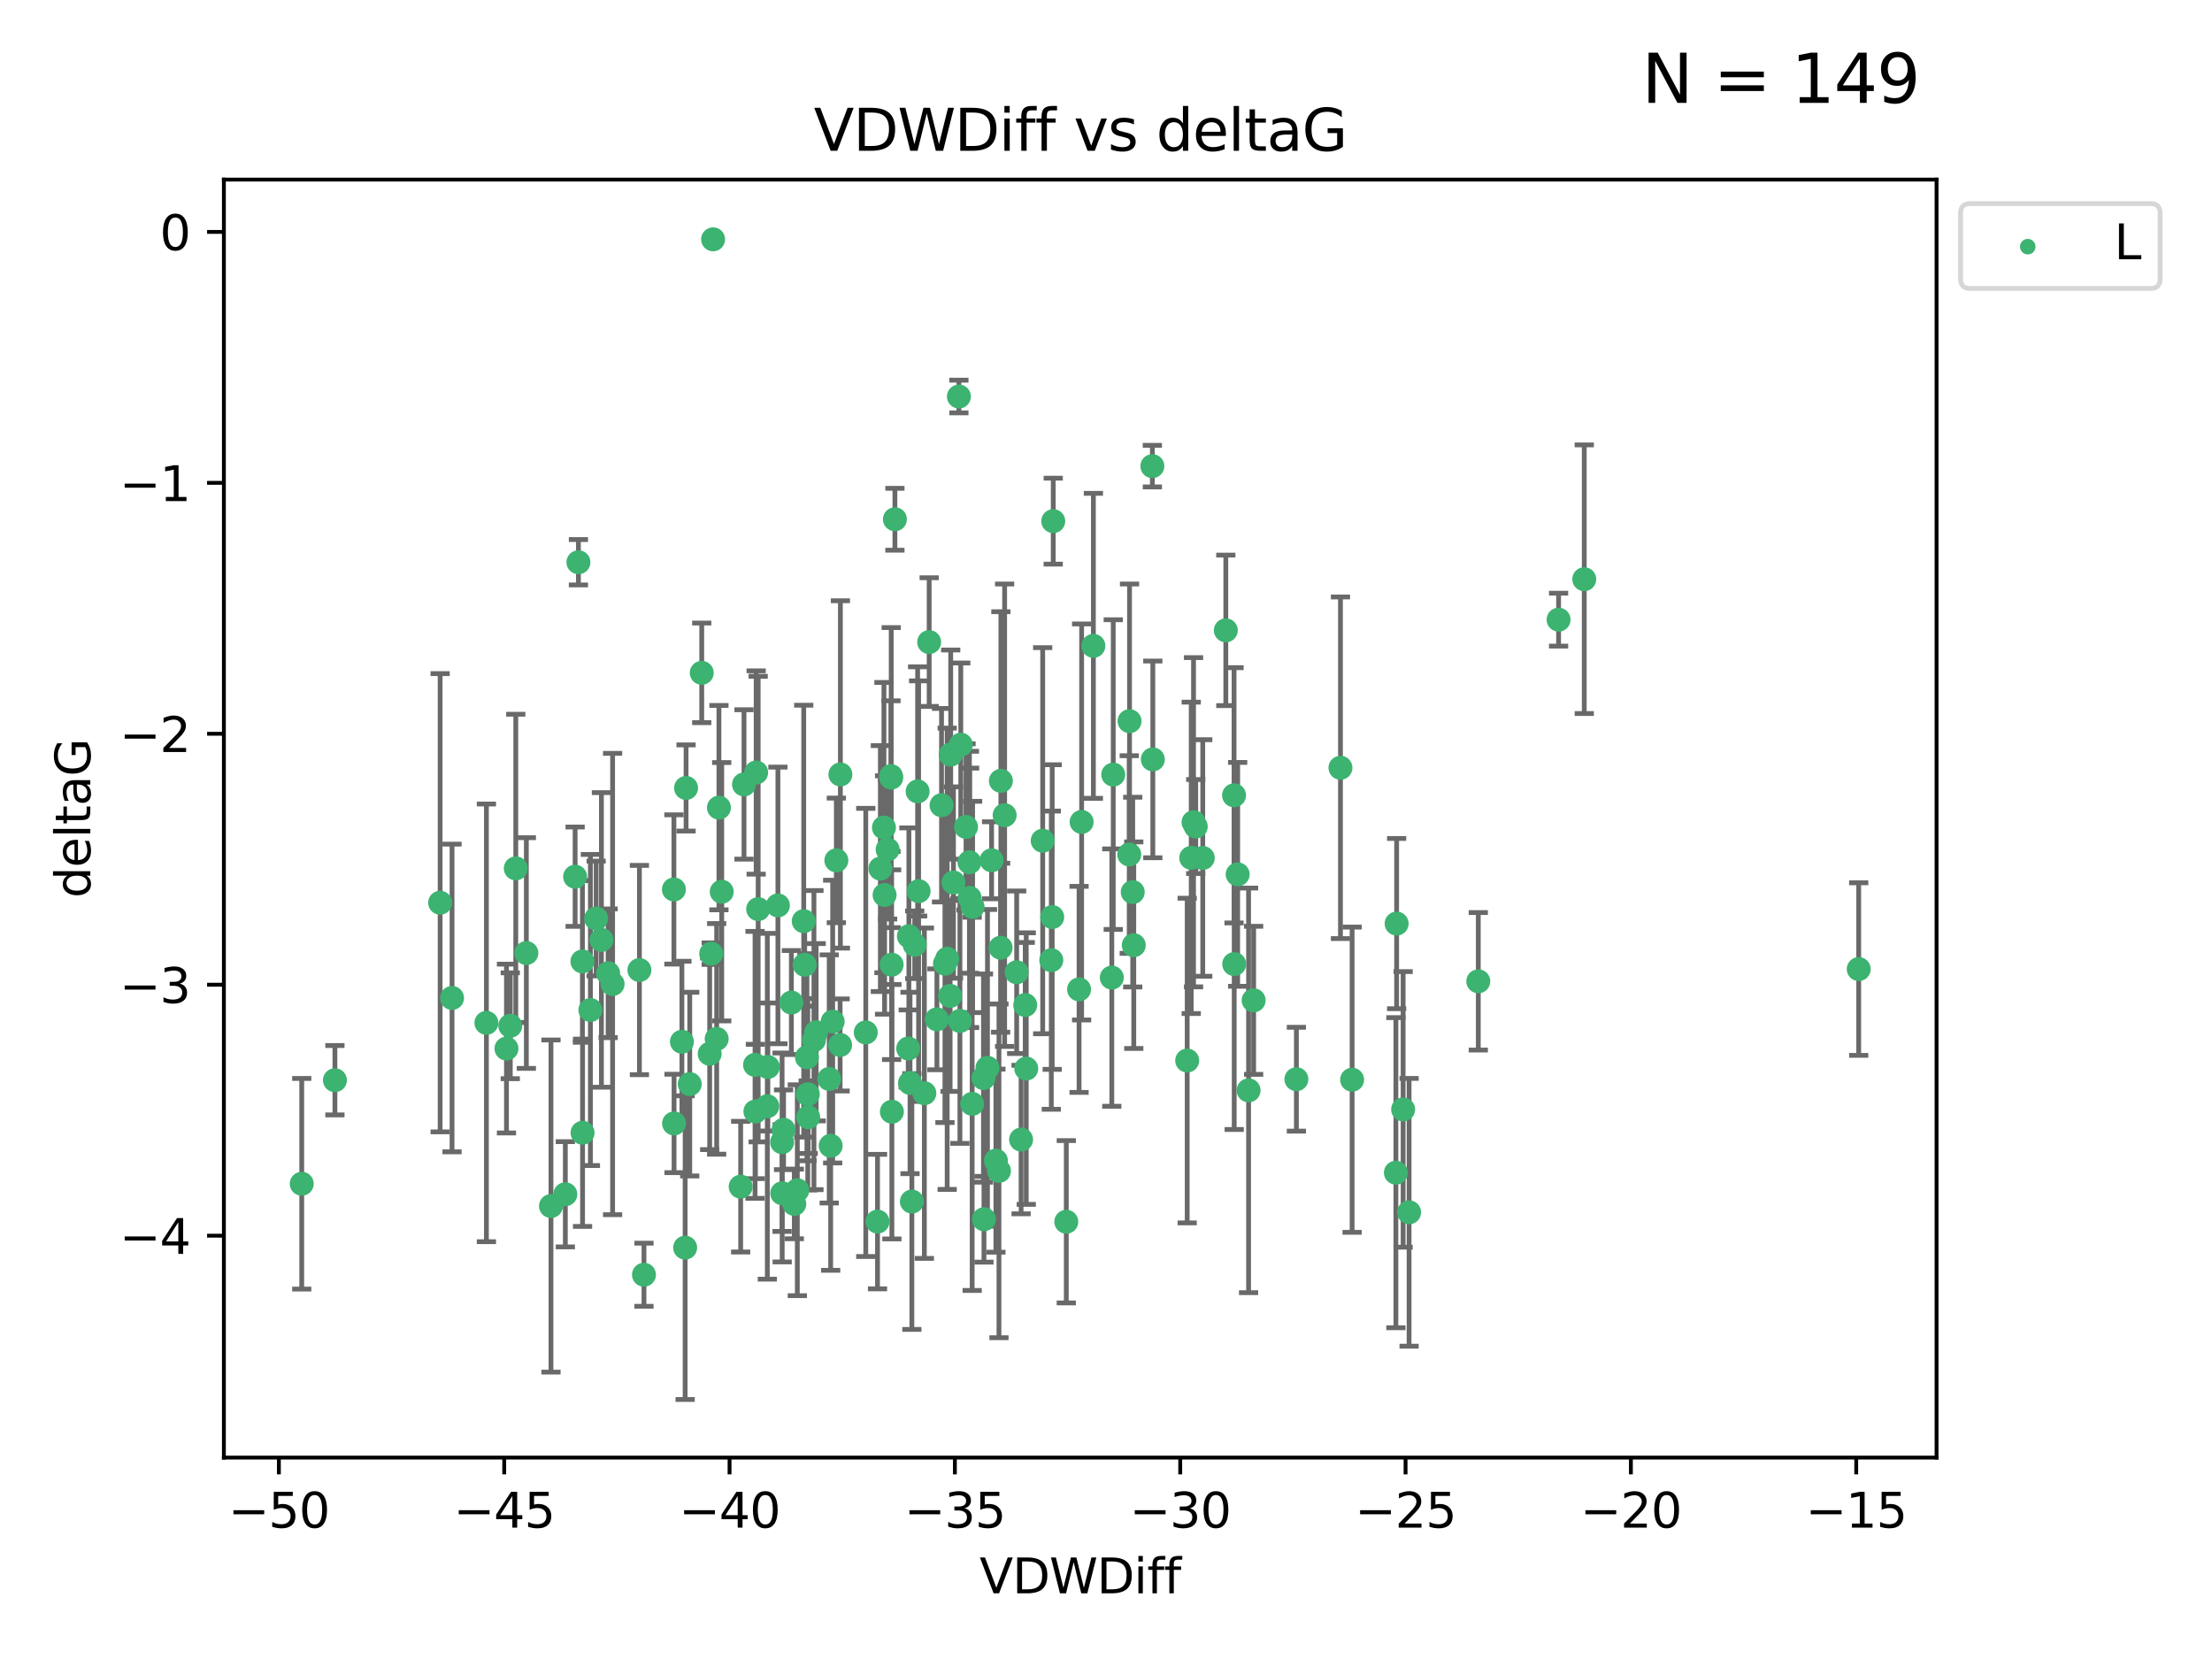 <?xml version="1.0" encoding="utf-8" standalone="no"?>
<!DOCTYPE svg PUBLIC "-//W3C//DTD SVG 1.1//EN"
  "http://www.w3.org/Graphics/SVG/1.1/DTD/svg11.dtd">
<svg xmlns:xlink="http://www.w3.org/1999/xlink" width="460.8pt" height="345.6pt" viewBox="0 0 460.8 345.6" xmlns="http://www.w3.org/2000/svg" version="1.1">
 <defs>
  <style type="text/css">*{stroke-linejoin: round; stroke-linecap: butt}</style>
 </defs>
 <g id="figure_1">
  <g id="patch_1">
   <path d="M 0 345.6 
L 460.8 345.6 
L 460.8 0 
L 0 0 
z
" style="fill: #ffffff"/>
  </g>
  <g id="axes_1">
   <g id="patch_2">
    <path d="M 46.64 303.64 
L 403.42 303.64 
L 403.42 37.411 
L 46.64 37.411 
z
" style="fill: #ffffff"/>
   </g>
   <g id="PathCollection_1">
    <defs>
     <path id="meddac2ab34" d="M 0 1.118 
C 0.297 1.118 0.581 1 0.791 0.791 
C 1 0.581 1.118 0.297 1.118 0 
C 1.118 -0.297 1 -0.581 0.791 -0.791 
C 0.581 -1 0.297 -1.118 0 -1.118 
C -0.297 -1.118 -0.581 -1 -0.791 -0.791 
C -1 -0.581 -1.118 -0.297 -1.118 0 
C -1.118 0.297 -1 0.581 -0.791 0.791 
C -0.581 1 -0.297 1.118 0 1.118 
z
" style="stroke: #3cb371"/>
    </defs>
    <g clip-path="url(#p1246126064)">
     <use xlink:href="#meddac2ab34" x="133.202" y="202.077" style="fill: #3cb371; stroke: #3cb371"/>
     <use xlink:href="#meddac2ab34" x="106.299" y="213.686" style="fill: #3cb371; stroke: #3cb371"/>
     <use xlink:href="#meddac2ab34" x="117.769" y="248.787" style="fill: #3cb371; stroke: #3cb371"/>
     <use xlink:href="#meddac2ab34" x="127.616" y="204.991" style="fill: #3cb371; stroke: #3cb371"/>
     <use xlink:href="#meddac2ab34" x="121.33" y="200.286" style="fill: #3cb371; stroke: #3cb371"/>
     <use xlink:href="#meddac2ab34" x="142.92" y="164.146" style="fill: #3cb371; stroke: #3cb371"/>
     <use xlink:href="#meddac2ab34" x="124.187" y="191.345" style="fill: #3cb371; stroke: #3cb371"/>
     <use xlink:href="#meddac2ab34" x="134.152" y="265.548" style="fill: #3cb371; stroke: #3cb371"/>
     <use xlink:href="#meddac2ab34" x="162.945" y="248.584" style="fill: #3cb371; stroke: #3cb371"/>
     <use xlink:href="#meddac2ab34" x="170.024" y="215.036" style="fill: #3cb371; stroke: #3cb371"/>
     <use xlink:href="#meddac2ab34" x="125.287" y="195.804" style="fill: #3cb371; stroke: #3cb371"/>
     <use xlink:href="#meddac2ab34" x="182.802" y="254.482" style="fill: #3cb371; stroke: #3cb371"/>
     <use xlink:href="#meddac2ab34" x="105.506" y="218.436" style="fill: #3cb371; stroke: #3cb371"/>
     <use xlink:href="#meddac2ab34" x="173.043" y="238.686" style="fill: #3cb371; stroke: #3cb371"/>
     <use xlink:href="#meddac2ab34" x="140.387" y="185.289" style="fill: #3cb371; stroke: #3cb371"/>
     <use xlink:href="#meddac2ab34" x="143.687" y="225.841" style="fill: #3cb371; stroke: #3cb371"/>
     <use xlink:href="#meddac2ab34" x="109.649" y="198.536" style="fill: #3cb371; stroke: #3cb371"/>
     <use xlink:href="#meddac2ab34" x="175.01" y="217.681" style="fill: #3cb371; stroke: #3cb371"/>
     <use xlink:href="#meddac2ab34" x="191.364" y="185.64" style="fill: #3cb371; stroke: #3cb371"/>
     <use xlink:href="#meddac2ab34" x="180.356" y="215.076" style="fill: #3cb371; stroke: #3cb371"/>
     <use xlink:href="#meddac2ab34" x="114.779" y="251.241" style="fill: #3cb371; stroke: #3cb371"/>
     <use xlink:href="#meddac2ab34" x="62.857" y="246.6" style="fill: #3cb371; stroke: #3cb371"/>
     <use xlink:href="#meddac2ab34" x="201.95" y="179.62" style="fill: #3cb371; stroke: #3cb371"/>
     <use xlink:href="#meddac2ab34" x="157.363" y="231.542" style="fill: #3cb371; stroke: #3cb371"/>
     <use xlink:href="#meddac2ab34" x="162.921" y="237.94" style="fill: #3cb371; stroke: #3cb371"/>
     <use xlink:href="#meddac2ab34" x="175.069" y="161.329" style="fill: #3cb371; stroke: #3cb371"/>
     <use xlink:href="#meddac2ab34" x="174.226" y="179.233" style="fill: #3cb371; stroke: #3cb371"/>
     <use xlink:href="#meddac2ab34" x="204.977" y="253.992" style="fill: #3cb371; stroke: #3cb371"/>
     <use xlink:href="#meddac2ab34" x="150.349" y="185.766" style="fill: #3cb371; stroke: #3cb371"/>
     <use xlink:href="#meddac2ab34" x="202.611" y="188.932" style="fill: #3cb371; stroke: #3cb371"/>
     <use xlink:href="#meddac2ab34" x="146.185" y="140.165" style="fill: #3cb371; stroke: #3cb371"/>
     <use xlink:href="#meddac2ab34" x="184.275" y="186.444" style="fill: #3cb371; stroke: #3cb371"/>
     <use xlink:href="#meddac2ab34" x="212.713" y="237.391" style="fill: #3cb371; stroke: #3cb371"/>
     <use xlink:href="#meddac2ab34" x="140.417" y="234.034" style="fill: #3cb371; stroke: #3cb371"/>
     <use xlink:href="#meddac2ab34" x="91.686" y="188.055" style="fill: #3cb371; stroke: #3cb371"/>
     <use xlink:href="#meddac2ab34" x="157.521" y="160.924" style="fill: #3cb371; stroke: #3cb371"/>
     <use xlink:href="#meddac2ab34" x="69.77" y="225.03" style="fill: #3cb371; stroke: #3cb371"/>
     <use xlink:href="#meddac2ab34" x="231.609" y="203.647" style="fill: #3cb371; stroke: #3cb371"/>
     <use xlink:href="#meddac2ab34" x="202.519" y="229.957" style="fill: #3cb371; stroke: #3cb371"/>
     <use xlink:href="#meddac2ab34" x="219.005" y="200.023" style="fill: #3cb371; stroke: #3cb371"/>
     <use xlink:href="#meddac2ab34" x="211.789" y="202.541" style="fill: #3cb371; stroke: #3cb371"/>
     <use xlink:href="#meddac2ab34" x="213.576" y="209.364" style="fill: #3cb371; stroke: #3cb371"/>
     <use xlink:href="#meddac2ab34" x="231.909" y="161.359" style="fill: #3cb371; stroke: #3cb371"/>
     <use xlink:href="#meddac2ab34" x="208.503" y="162.668" style="fill: #3cb371; stroke: #3cb371"/>
     <use xlink:href="#meddac2ab34" x="189.338" y="195.025" style="fill: #3cb371; stroke: #3cb371"/>
     <use xlink:href="#meddac2ab34" x="168.278" y="227.953" style="fill: #3cb371; stroke: #3cb371"/>
     <use xlink:href="#meddac2ab34" x="172.744" y="224.758" style="fill: #3cb371; stroke: #3cb371"/>
     <use xlink:href="#meddac2ab34" x="142.727" y="259.91" style="fill: #3cb371; stroke: #3cb371"/>
     <use xlink:href="#meddac2ab34" x="148.551" y="49.858" style="fill: #3cb371; stroke: #3cb371"/>
     <use xlink:href="#meddac2ab34" x="186.426" y="108.168" style="fill: #3cb371; stroke: #3cb371"/>
     <use xlink:href="#meddac2ab34" x="121.359" y="235.974" style="fill: #3cb371; stroke: #3cb371"/>
     <use xlink:href="#meddac2ab34" x="209.282" y="169.822" style="fill: #3cb371; stroke: #3cb371"/>
     <use xlink:href="#meddac2ab34" x="255.36" y="131.312" style="fill: #3cb371; stroke: #3cb371"/>
     <use xlink:href="#meddac2ab34" x="235.303" y="150.233" style="fill: #3cb371; stroke: #3cb371"/>
     <use xlink:href="#meddac2ab34" x="261.156" y="208.389" style="fill: #3cb371; stroke: #3cb371"/>
     <use xlink:href="#meddac2ab34" x="185.657" y="161.992" style="fill: #3cb371; stroke: #3cb371"/>
     <use xlink:href="#meddac2ab34" x="184.909" y="176.968" style="fill: #3cb371; stroke: #3cb371"/>
     <use xlink:href="#meddac2ab34" x="149.768" y="168.246" style="fill: #3cb371; stroke: #3cb371"/>
     <use xlink:href="#meddac2ab34" x="119.809" y="182.631" style="fill: #3cb371; stroke: #3cb371"/>
     <use xlink:href="#meddac2ab34" x="208.103" y="243.916" style="fill: #3cb371; stroke: #3cb371"/>
     <use xlink:href="#meddac2ab34" x="165.469" y="250.801" style="fill: #3cb371; stroke: #3cb371"/>
     <use xlink:href="#meddac2ab34" x="173.463" y="212.813" style="fill: #3cb371; stroke: #3cb371"/>
     <use xlink:href="#meddac2ab34" x="235.243" y="178.01" style="fill: #3cb371; stroke: #3cb371"/>
     <use xlink:href="#meddac2ab34" x="192.562" y="227.736" style="fill: #3cb371; stroke: #3cb371"/>
     <use xlink:href="#meddac2ab34" x="193.562" y="133.76" style="fill: #3cb371; stroke: #3cb371"/>
     <use xlink:href="#meddac2ab34" x="159.848" y="230.455" style="fill: #3cb371; stroke: #3cb371"/>
     <use xlink:href="#meddac2ab34" x="157.941" y="189.382" style="fill: #3cb371; stroke: #3cb371"/>
     <use xlink:href="#meddac2ab34" x="142.054" y="217.02" style="fill: #3cb371; stroke: #3cb371"/>
     <use xlink:href="#meddac2ab34" x="248.156" y="178.703" style="fill: #3cb371; stroke: #3cb371"/>
     <use xlink:href="#meddac2ab34" x="207.468" y="241.787" style="fill: #3cb371; stroke: #3cb371"/>
     <use xlink:href="#meddac2ab34" x="201.243" y="172.267" style="fill: #3cb371; stroke: #3cb371"/>
     <use xlink:href="#meddac2ab34" x="208.447" y="197.427" style="fill: #3cb371; stroke: #3cb371"/>
     <use xlink:href="#meddac2ab34" x="279.245" y="159.941" style="fill: #3cb371; stroke: #3cb371"/>
     <use xlink:href="#meddac2ab34" x="191.159" y="164.866" style="fill: #3cb371; stroke: #3cb371"/>
     <use xlink:href="#meddac2ab34" x="126.685" y="202.748" style="fill: #3cb371; stroke: #3cb371"/>
     <use xlink:href="#meddac2ab34" x="184.142" y="172.398" style="fill: #3cb371; stroke: #3cb371"/>
     <use xlink:href="#meddac2ab34" x="163.231" y="235.354" style="fill: #3cb371; stroke: #3cb371"/>
     <use xlink:href="#meddac2ab34" x="122.992" y="210.402" style="fill: #3cb371; stroke: #3cb371"/>
     <use xlink:href="#meddac2ab34" x="164.858" y="208.849" style="fill: #3cb371; stroke: #3cb371"/>
     <use xlink:href="#meddac2ab34" x="190.552" y="196.813" style="fill: #3cb371; stroke: #3cb371"/>
     <use xlink:href="#meddac2ab34" x="169.559" y="216.67" style="fill: #3cb371; stroke: #3cb371"/>
     <use xlink:href="#meddac2ab34" x="257.077" y="165.676" style="fill: #3cb371; stroke: #3cb371"/>
     <use xlink:href="#meddac2ab34" x="185.609" y="161.676" style="fill: #3cb371; stroke: #3cb371"/>
     <use xlink:href="#meddac2ab34" x="147.839" y="219.525" style="fill: #3cb371; stroke: #3cb371"/>
     <use xlink:href="#meddac2ab34" x="189.2" y="218.425" style="fill: #3cb371; stroke: #3cb371"/>
     <use xlink:href="#meddac2ab34" x="235.968" y="185.84" style="fill: #3cb371; stroke: #3cb371"/>
     <use xlink:href="#meddac2ab34" x="257.109" y="200.831" style="fill: #3cb371; stroke: #3cb371"/>
     <use xlink:href="#meddac2ab34" x="307.956" y="204.422" style="fill: #3cb371; stroke: #3cb371"/>
     <use xlink:href="#meddac2ab34" x="107.446" y="180.897" style="fill: #3cb371; stroke: #3cb371"/>
     <use xlink:href="#meddac2ab34" x="247.313" y="220.931" style="fill: #3cb371; stroke: #3cb371"/>
     <use xlink:href="#meddac2ab34" x="148.156" y="198.662" style="fill: #3cb371; stroke: #3cb371"/>
     <use xlink:href="#meddac2ab34" x="185.74" y="200.963" style="fill: #3cb371; stroke: #3cb371"/>
     <use xlink:href="#meddac2ab34" x="94.167" y="207.895" style="fill: #3cb371; stroke: #3cb371"/>
     <use xlink:href="#meddac2ab34" x="213.786" y="222.605" style="fill: #3cb371; stroke: #3cb371"/>
     <use xlink:href="#meddac2ab34" x="101.328" y="213.08" style="fill: #3cb371; stroke: #3cb371"/>
     <use xlink:href="#meddac2ab34" x="185.796" y="231.594" style="fill: #3cb371; stroke: #3cb371"/>
     <use xlink:href="#meddac2ab34" x="200.149" y="155.131" style="fill: #3cb371; stroke: #3cb371"/>
     <use xlink:href="#meddac2ab34" x="168.358" y="232.728" style="fill: #3cb371; stroke: #3cb371"/>
     <use xlink:href="#meddac2ab34" x="260.102" y="227.143" style="fill: #3cb371; stroke: #3cb371"/>
     <use xlink:href="#meddac2ab34" x="167.432" y="191.895" style="fill: #3cb371; stroke: #3cb371"/>
     <use xlink:href="#meddac2ab34" x="154.991" y="163.412" style="fill: #3cb371; stroke: #3cb371"/>
     <use xlink:href="#meddac2ab34" x="198.622" y="183.845" style="fill: #3cb371; stroke: #3cb371"/>
     <use xlink:href="#meddac2ab34" x="292.297" y="231.109" style="fill: #3cb371; stroke: #3cb371"/>
     <use xlink:href="#meddac2ab34" x="168.101" y="220.245" style="fill: #3cb371; stroke: #3cb371"/>
     <use xlink:href="#meddac2ab34" x="154.295" y="247.204" style="fill: #3cb371; stroke: #3cb371"/>
     <use xlink:href="#meddac2ab34" x="162.053" y="188.617" style="fill: #3cb371; stroke: #3cb371"/>
     <use xlink:href="#meddac2ab34" x="293.539" y="252.547" style="fill: #3cb371; stroke: #3cb371"/>
     <use xlink:href="#meddac2ab34" x="281.668" y="224.92" style="fill: #3cb371; stroke: #3cb371"/>
     <use xlink:href="#meddac2ab34" x="387.203" y="201.877" style="fill: #3cb371; stroke: #3cb371"/>
     <use xlink:href="#meddac2ab34" x="196.139" y="167.741" style="fill: #3cb371; stroke: #3cb371"/>
     <use xlink:href="#meddac2ab34" x="240.154" y="158.197" style="fill: #3cb371; stroke: #3cb371"/>
     <use xlink:href="#meddac2ab34" x="236.186" y="196.9" style="fill: #3cb371; stroke: #3cb371"/>
     <use xlink:href="#meddac2ab34" x="250.556" y="178.73" style="fill: #3cb371; stroke: #3cb371"/>
     <use xlink:href="#meddac2ab34" x="195.18" y="212.344" style="fill: #3cb371; stroke: #3cb371"/>
     <use xlink:href="#meddac2ab34" x="197.313" y="199.724" style="fill: #3cb371; stroke: #3cb371"/>
     <use xlink:href="#meddac2ab34" x="197.926" y="207.468" style="fill: #3cb371; stroke: #3cb371"/>
     <use xlink:href="#meddac2ab34" x="199.968" y="212.679" style="fill: #3cb371; stroke: #3cb371"/>
     <use xlink:href="#meddac2ab34" x="196.85" y="200.75" style="fill: #3cb371; stroke: #3cb371"/>
     <use xlink:href="#meddac2ab34" x="149.296" y="216.417" style="fill: #3cb371; stroke: #3cb371"/>
     <use xlink:href="#meddac2ab34" x="166.096" y="247.948" style="fill: #3cb371; stroke: #3cb371"/>
     <use xlink:href="#meddac2ab34" x="219.409" y="108.563" style="fill: #3cb371; stroke: #3cb371"/>
     <use xlink:href="#meddac2ab34" x="189.576" y="225.601" style="fill: #3cb371; stroke: #3cb371"/>
     <use xlink:href="#meddac2ab34" x="249.094" y="172.178" style="fill: #3cb371; stroke: #3cb371"/>
     <use xlink:href="#meddac2ab34" x="240.057" y="97.104" style="fill: #3cb371; stroke: #3cb371"/>
     <use xlink:href="#meddac2ab34" x="270.061" y="224.819" style="fill: #3cb371; stroke: #3cb371"/>
     <use xlink:href="#meddac2ab34" x="257.829" y="182.143" style="fill: #3cb371; stroke: #3cb371"/>
     <use xlink:href="#meddac2ab34" x="290.79" y="244.292" style="fill: #3cb371; stroke: #3cb371"/>
     <use xlink:href="#meddac2ab34" x="189.959" y="250.304" style="fill: #3cb371; stroke: #3cb371"/>
     <use xlink:href="#meddac2ab34" x="167.631" y="200.977" style="fill: #3cb371; stroke: #3cb371"/>
     <use xlink:href="#meddac2ab34" x="120.497" y="117.127" style="fill: #3cb371; stroke: #3cb371"/>
     <use xlink:href="#meddac2ab34" x="159.952" y="222.271" style="fill: #3cb371; stroke: #3cb371"/>
     <use xlink:href="#meddac2ab34" x="204.875" y="224.585" style="fill: #3cb371; stroke: #3cb371"/>
     <use xlink:href="#meddac2ab34" x="217.212" y="175.132" style="fill: #3cb371; stroke: #3cb371"/>
     <use xlink:href="#meddac2ab34" x="224.79" y="206.108" style="fill: #3cb371; stroke: #3cb371"/>
     <use xlink:href="#meddac2ab34" x="290.943" y="192.4" style="fill: #3cb371; stroke: #3cb371"/>
     <use xlink:href="#meddac2ab34" x="205.71" y="222.449" style="fill: #3cb371; stroke: #3cb371"/>
     <use xlink:href="#meddac2ab34" x="324.683" y="129.086" style="fill: #3cb371; stroke: #3cb371"/>
     <use xlink:href="#meddac2ab34" x="225.323" y="171.225" style="fill: #3cb371; stroke: #3cb371"/>
     <use xlink:href="#meddac2ab34" x="222.127" y="254.514" style="fill: #3cb371; stroke: #3cb371"/>
     <use xlink:href="#meddac2ab34" x="206.568" y="179.212" style="fill: #3cb371; stroke: #3cb371"/>
     <use xlink:href="#meddac2ab34" x="199.757" y="82.602" style="fill: #3cb371; stroke: #3cb371"/>
     <use xlink:href="#meddac2ab34" x="157.29" y="221.834" style="fill: #3cb371; stroke: #3cb371"/>
     <use xlink:href="#meddac2ab34" x="227.772" y="134.541" style="fill: #3cb371; stroke: #3cb371"/>
     <use xlink:href="#meddac2ab34" x="198.05" y="157.198" style="fill: #3cb371; stroke: #3cb371"/>
     <use xlink:href="#meddac2ab34" x="248.634" y="171.285" style="fill: #3cb371; stroke: #3cb371"/>
     <use xlink:href="#meddac2ab34" x="330.031" y="120.66" style="fill: #3cb371; stroke: #3cb371"/>
     <use xlink:href="#meddac2ab34" x="201.988" y="187.036" style="fill: #3cb371; stroke: #3cb371"/>
     <use xlink:href="#meddac2ab34" x="183.399" y="180.94" style="fill: #3cb371; stroke: #3cb371"/>
     <use xlink:href="#meddac2ab34" x="219.192" y="191.037" style="fill: #3cb371; stroke: #3cb371"/>
    </g>
   </g>
   <g id="matplotlib.axis_1">
    <g id="xtick_1">
     <g id="line2d_1">
      <defs>
       <path id="m06e4685d77" d="M 0 0 
L 0 3.5 
" style="stroke: #000000; stroke-width: 0.8"/>
      </defs>
      <g>
       <use xlink:href="#m06e4685d77" x="58.096" y="303.64" style="stroke: #000000; stroke-width: 0.8"/>
      </g>
     </g>
     <g id="text_1">
      <!-- −50 -->
      <g transform="translate(47.544 318.238)scale(0.1 -0.1)">
       <defs>
        <path id="DejaVuSans-2212" d="M 678 2272 
L 4684 2272 
L 4684 1741 
L 678 1741 
L 678 2272 
z
" transform="scale(0.016)"/>
        <path id="DejaVuSans-35" d="M 691 4666 
L 3169 4666 
L 3169 4134 
L 1269 4134 
L 1269 2991 
Q 1406 3038 1543 3061 
Q 1681 3084 1819 3084 
Q 2600 3084 3056 2656 
Q 3513 2228 3513 1497 
Q 3513 744 3044 326 
Q 2575 -91 1722 -91 
Q 1428 -91 1123 -41 
Q 819 9 494 109 
L 494 744 
Q 775 591 1075 516 
Q 1375 441 1709 441 
Q 2250 441 2565 725 
Q 2881 1009 2881 1497 
Q 2881 1984 2565 2268 
Q 2250 2553 1709 2553 
Q 1456 2553 1204 2497 
Q 953 2441 691 2322 
L 691 4666 
z
" transform="scale(0.016)"/>
        <path id="DejaVuSans-30" d="M 2034 4250 
Q 1547 4250 1301 3770 
Q 1056 3291 1056 2328 
Q 1056 1369 1301 889 
Q 1547 409 2034 409 
Q 2525 409 2770 889 
Q 3016 1369 3016 2328 
Q 3016 3291 2770 3770 
Q 2525 4250 2034 4250 
z
M 2034 4750 
Q 2819 4750 3233 4129 
Q 3647 3509 3647 2328 
Q 3647 1150 3233 529 
Q 2819 -91 2034 -91 
Q 1250 -91 836 529 
Q 422 1150 422 2328 
Q 422 3509 836 4129 
Q 1250 4750 2034 4750 
z
" transform="scale(0.016)"/>
       </defs>
       <use xlink:href="#DejaVuSans-2212"/>
       <use xlink:href="#DejaVuSans-35" x="83.789"/>
       <use xlink:href="#DejaVuSans-30" x="147.412"/>
      </g>
     </g>
    </g>
    <g id="xtick_2">
     <g id="line2d_2">
      <g>
       <use xlink:href="#m06e4685d77" x="105.038" y="303.64" style="stroke: #000000; stroke-width: 0.8"/>
      </g>
     </g>
     <g id="text_2">
      <!-- −45 -->
      <g transform="translate(94.485 318.238)scale(0.1 -0.1)">
       <defs>
        <path id="DejaVuSans-34" d="M 2419 4116 
L 825 1625 
L 2419 1625 
L 2419 4116 
z
M 2253 4666 
L 3047 4666 
L 3047 1625 
L 3713 1625 
L 3713 1100 
L 3047 1100 
L 3047 0 
L 2419 0 
L 2419 1100 
L 313 1100 
L 313 1709 
L 2253 4666 
z
" transform="scale(0.016)"/>
       </defs>
       <use xlink:href="#DejaVuSans-2212"/>
       <use xlink:href="#DejaVuSans-34" x="83.789"/>
       <use xlink:href="#DejaVuSans-35" x="147.412"/>
      </g>
     </g>
    </g>
    <g id="xtick_3">
     <g id="line2d_3">
      <g>
       <use xlink:href="#m06e4685d77" x="151.979" y="303.64" style="stroke: #000000; stroke-width: 0.8"/>
      </g>
     </g>
     <g id="text_3">
      <!-- −40 -->
      <g transform="translate(141.427 318.238)scale(0.1 -0.1)">
       <use xlink:href="#DejaVuSans-2212"/>
       <use xlink:href="#DejaVuSans-34" x="83.789"/>
       <use xlink:href="#DejaVuSans-30" x="147.412"/>
      </g>
     </g>
    </g>
    <g id="xtick_4">
     <g id="line2d_4">
      <g>
       <use xlink:href="#m06e4685d77" x="198.92" y="303.64" style="stroke: #000000; stroke-width: 0.8"/>
      </g>
     </g>
     <g id="text_4">
      <!-- −35 -->
      <g transform="translate(188.368 318.238)scale(0.1 -0.1)">
       <defs>
        <path id="DejaVuSans-33" d="M 2597 2516 
Q 3050 2419 3304 2112 
Q 3559 1806 3559 1356 
Q 3559 666 3084 287 
Q 2609 -91 1734 -91 
Q 1441 -91 1130 -33 
Q 819 25 488 141 
L 488 750 
Q 750 597 1062 519 
Q 1375 441 1716 441 
Q 2309 441 2620 675 
Q 2931 909 2931 1356 
Q 2931 1769 2642 2001 
Q 2353 2234 1838 2234 
L 1294 2234 
L 1294 2753 
L 1863 2753 
Q 2328 2753 2575 2939 
Q 2822 3125 2822 3475 
Q 2822 3834 2567 4026 
Q 2313 4219 1838 4219 
Q 1578 4219 1281 4162 
Q 984 4106 628 3988 
L 628 4550 
Q 988 4650 1302 4700 
Q 1616 4750 1894 4750 
Q 2613 4750 3031 4423 
Q 3450 4097 3450 3541 
Q 3450 3153 3228 2886 
Q 3006 2619 2597 2516 
z
" transform="scale(0.016)"/>
       </defs>
       <use xlink:href="#DejaVuSans-2212"/>
       <use xlink:href="#DejaVuSans-33" x="83.789"/>
       <use xlink:href="#DejaVuSans-35" x="147.412"/>
      </g>
     </g>
    </g>
    <g id="xtick_5">
     <g id="line2d_5">
      <g>
       <use xlink:href="#m06e4685d77" x="245.862" y="303.64" style="stroke: #000000; stroke-width: 0.8"/>
      </g>
     </g>
     <g id="text_5">
      <!-- −30 -->
      <g transform="translate(235.309 318.238)scale(0.1 -0.1)">
       <use xlink:href="#DejaVuSans-2212"/>
       <use xlink:href="#DejaVuSans-33" x="83.789"/>
       <use xlink:href="#DejaVuSans-30" x="147.412"/>
      </g>
     </g>
    </g>
    <g id="xtick_6">
     <g id="line2d_6">
      <g>
       <use xlink:href="#m06e4685d77" x="292.803" y="303.64" style="stroke: #000000; stroke-width: 0.8"/>
      </g>
     </g>
     <g id="text_6">
      <!-- −25 -->
      <g transform="translate(282.251 318.238)scale(0.1 -0.1)">
       <defs>
        <path id="DejaVuSans-32" d="M 1228 531 
L 3431 531 
L 3431 0 
L 469 0 
L 469 531 
Q 828 903 1448 1529 
Q 2069 2156 2228 2338 
Q 2531 2678 2651 2914 
Q 2772 3150 2772 3378 
Q 2772 3750 2511 3984 
Q 2250 4219 1831 4219 
Q 1534 4219 1204 4116 
Q 875 4013 500 3803 
L 500 4441 
Q 881 4594 1212 4672 
Q 1544 4750 1819 4750 
Q 2544 4750 2975 4387 
Q 3406 4025 3406 3419 
Q 3406 3131 3298 2873 
Q 3191 2616 2906 2266 
Q 2828 2175 2409 1742 
Q 1991 1309 1228 531 
z
" transform="scale(0.016)"/>
       </defs>
       <use xlink:href="#DejaVuSans-2212"/>
       <use xlink:href="#DejaVuSans-32" x="83.789"/>
       <use xlink:href="#DejaVuSans-35" x="147.412"/>
      </g>
     </g>
    </g>
    <g id="xtick_7">
     <g id="line2d_7">
      <g>
       <use xlink:href="#m06e4685d77" x="339.744" y="303.64" style="stroke: #000000; stroke-width: 0.8"/>
      </g>
     </g>
     <g id="text_7">
      <!-- −20 -->
      <g transform="translate(329.192 318.238)scale(0.1 -0.1)">
       <use xlink:href="#DejaVuSans-2212"/>
       <use xlink:href="#DejaVuSans-32" x="83.789"/>
       <use xlink:href="#DejaVuSans-30" x="147.412"/>
      </g>
     </g>
    </g>
    <g id="xtick_8">
     <g id="line2d_8">
      <g>
       <use xlink:href="#m06e4685d77" x="386.685" y="303.64" style="stroke: #000000; stroke-width: 0.8"/>
      </g>
     </g>
     <g id="text_8">
      <!-- −15 -->
      <g transform="translate(376.133 318.238)scale(0.1 -0.1)">
       <defs>
        <path id="DejaVuSans-31" d="M 794 531 
L 1825 531 
L 1825 4091 
L 703 3866 
L 703 4441 
L 1819 4666 
L 2450 4666 
L 2450 531 
L 3481 531 
L 3481 0 
L 794 0 
L 794 531 
z
" transform="scale(0.016)"/>
       </defs>
       <use xlink:href="#DejaVuSans-2212"/>
       <use xlink:href="#DejaVuSans-31" x="83.789"/>
       <use xlink:href="#DejaVuSans-35" x="147.412"/>
      </g>
     </g>
    </g>
    <g id="text_9">
     <!-- VDWDiff -->
     <g transform="translate(204.057 331.917)scale(0.1 -0.1)">
      <defs>
       <path id="DejaVuSans-56" d="M 1831 0 
L 50 4666 
L 709 4666 
L 2188 738 
L 3669 4666 
L 4325 4666 
L 2547 0 
L 1831 0 
z
" transform="scale(0.016)"/>
       <path id="DejaVuSans-44" d="M 1259 4147 
L 1259 519 
L 2022 519 
Q 2988 519 3436 956 
Q 3884 1394 3884 2338 
Q 3884 3275 3436 3711 
Q 2988 4147 2022 4147 
L 1259 4147 
z
M 628 4666 
L 1925 4666 
Q 3281 4666 3915 4102 
Q 4550 3538 4550 2338 
Q 4550 1131 3912 565 
Q 3275 0 1925 0 
L 628 0 
L 628 4666 
z
" transform="scale(0.016)"/>
       <path id="DejaVuSans-57" d="M 213 4666 
L 850 4666 
L 1831 722 
L 2809 4666 
L 3519 4666 
L 4500 722 
L 5478 4666 
L 6119 4666 
L 4947 0 
L 4153 0 
L 3169 4050 
L 2175 0 
L 1381 0 
L 213 4666 
z
" transform="scale(0.016)"/>
       <path id="DejaVuSans-69" d="M 603 3500 
L 1178 3500 
L 1178 0 
L 603 0 
L 603 3500 
z
M 603 4863 
L 1178 4863 
L 1178 4134 
L 603 4134 
L 603 4863 
z
" transform="scale(0.016)"/>
       <path id="DejaVuSans-66" d="M 2375 4863 
L 2375 4384 
L 1825 4384 
Q 1516 4384 1395 4259 
Q 1275 4134 1275 3809 
L 1275 3500 
L 2222 3500 
L 2222 3053 
L 1275 3053 
L 1275 0 
L 697 0 
L 697 3053 
L 147 3053 
L 147 3500 
L 697 3500 
L 697 3744 
Q 697 4328 969 4595 
Q 1241 4863 1831 4863 
L 2375 4863 
z
" transform="scale(0.016)"/>
      </defs>
      <use xlink:href="#DejaVuSans-56"/>
      <use xlink:href="#DejaVuSans-44" x="68.408"/>
      <use xlink:href="#DejaVuSans-57" x="145.41"/>
      <use xlink:href="#DejaVuSans-44" x="244.287"/>
      <use xlink:href="#DejaVuSans-69" x="321.289"/>
      <use xlink:href="#DejaVuSans-66" x="349.072"/>
      <use xlink:href="#DejaVuSans-66" x="384.277"/>
     </g>
    </g>
   </g>
   <g id="matplotlib.axis_2">
    <g id="ytick_1">
     <g id="line2d_9">
      <defs>
       <path id="m4ca86f673b" d="M 0 0 
L -3.5 0 
" style="stroke: #000000; stroke-width: 0.8"/>
      </defs>
      <g>
       <use xlink:href="#m4ca86f673b" x="46.64" y="257.412" style="stroke: #000000; stroke-width: 0.8"/>
      </g>
     </g>
     <g id="text_10">
      <!-- −4 -->
      <g transform="translate(24.898 261.211)scale(0.1 -0.1)">
       <use xlink:href="#DejaVuSans-2212"/>
       <use xlink:href="#DejaVuSans-34" x="83.789"/>
      </g>
     </g>
    </g>
    <g id="ytick_2">
     <g id="line2d_10">
      <g>
       <use xlink:href="#m4ca86f673b" x="46.64" y="205.135" style="stroke: #000000; stroke-width: 0.8"/>
      </g>
     </g>
     <g id="text_11">
      <!-- −3 -->
      <g transform="translate(24.898 208.935)scale(0.1 -0.1)">
       <use xlink:href="#DejaVuSans-2212"/>
       <use xlink:href="#DejaVuSans-33" x="83.789"/>
      </g>
     </g>
    </g>
    <g id="ytick_3">
     <g id="line2d_11">
      <g>
       <use xlink:href="#m4ca86f673b" x="46.64" y="152.859" style="stroke: #000000; stroke-width: 0.8"/>
      </g>
     </g>
     <g id="text_12">
      <!-- −2 -->
      <g transform="translate(24.898 156.658)scale(0.1 -0.1)">
       <use xlink:href="#DejaVuSans-2212"/>
       <use xlink:href="#DejaVuSans-32" x="83.789"/>
      </g>
     </g>
    </g>
    <g id="ytick_4">
     <g id="line2d_12">
      <g>
       <use xlink:href="#m4ca86f673b" x="46.64" y="100.583" style="stroke: #000000; stroke-width: 0.8"/>
      </g>
     </g>
     <g id="text_13">
      <!-- −1 -->
      <g transform="translate(24.898 104.382)scale(0.1 -0.1)">
       <use xlink:href="#DejaVuSans-2212"/>
       <use xlink:href="#DejaVuSans-31" x="83.789"/>
      </g>
     </g>
    </g>
    <g id="ytick_5">
     <g id="line2d_13">
      <g>
       <use xlink:href="#m4ca86f673b" x="46.64" y="48.307" style="stroke: #000000; stroke-width: 0.8"/>
      </g>
     </g>
     <g id="text_14">
      <!-- 0 -->
      <g transform="translate(33.278 52.106)scale(0.1 -0.1)">
       <use xlink:href="#DejaVuSans-30"/>
      </g>
     </g>
    </g>
    <g id="text_15">
     <!-- deltaG -->
     <g transform="translate(18.818 187.064)rotate(-90)scale(0.1 -0.1)">
      <defs>
       <path id="DejaVuSans-64" d="M 2906 2969 
L 2906 4863 
L 3481 4863 
L 3481 0 
L 2906 0 
L 2906 525 
Q 2725 213 2448 61 
Q 2172 -91 1784 -91 
Q 1150 -91 751 415 
Q 353 922 353 1747 
Q 353 2572 751 3078 
Q 1150 3584 1784 3584 
Q 2172 3584 2448 3432 
Q 2725 3281 2906 2969 
z
M 947 1747 
Q 947 1113 1208 752 
Q 1469 391 1925 391 
Q 2381 391 2643 752 
Q 2906 1113 2906 1747 
Q 2906 2381 2643 2742 
Q 2381 3103 1925 3103 
Q 1469 3103 1208 2742 
Q 947 2381 947 1747 
z
" transform="scale(0.016)"/>
       <path id="DejaVuSans-65" d="M 3597 1894 
L 3597 1613 
L 953 1613 
Q 991 1019 1311 708 
Q 1631 397 2203 397 
Q 2534 397 2845 478 
Q 3156 559 3463 722 
L 3463 178 
Q 3153 47 2828 -22 
Q 2503 -91 2169 -91 
Q 1331 -91 842 396 
Q 353 884 353 1716 
Q 353 2575 817 3079 
Q 1281 3584 2069 3584 
Q 2775 3584 3186 3129 
Q 3597 2675 3597 1894 
z
M 3022 2063 
Q 3016 2534 2758 2815 
Q 2500 3097 2075 3097 
Q 1594 3097 1305 2825 
Q 1016 2553 972 2059 
L 3022 2063 
z
" transform="scale(0.016)"/>
       <path id="DejaVuSans-6c" d="M 603 4863 
L 1178 4863 
L 1178 0 
L 603 0 
L 603 4863 
z
" transform="scale(0.016)"/>
       <path id="DejaVuSans-74" d="M 1172 4494 
L 1172 3500 
L 2356 3500 
L 2356 3053 
L 1172 3053 
L 1172 1153 
Q 1172 725 1289 603 
Q 1406 481 1766 481 
L 2356 481 
L 2356 0 
L 1766 0 
Q 1100 0 847 248 
Q 594 497 594 1153 
L 594 3053 
L 172 3053 
L 172 3500 
L 594 3500 
L 594 4494 
L 1172 4494 
z
" transform="scale(0.016)"/>
       <path id="DejaVuSans-61" d="M 2194 1759 
Q 1497 1759 1228 1600 
Q 959 1441 959 1056 
Q 959 750 1161 570 
Q 1363 391 1709 391 
Q 2188 391 2477 730 
Q 2766 1069 2766 1631 
L 2766 1759 
L 2194 1759 
z
M 3341 1997 
L 3341 0 
L 2766 0 
L 2766 531 
Q 2569 213 2275 61 
Q 1981 -91 1556 -91 
Q 1019 -91 701 211 
Q 384 513 384 1019 
Q 384 1609 779 1909 
Q 1175 2209 1959 2209 
L 2766 2209 
L 2766 2266 
Q 2766 2663 2505 2880 
Q 2244 3097 1772 3097 
Q 1472 3097 1187 3025 
Q 903 2953 641 2809 
L 641 3341 
Q 956 3463 1253 3523 
Q 1550 3584 1831 3584 
Q 2591 3584 2966 3190 
Q 3341 2797 3341 1997 
z
" transform="scale(0.016)"/>
       <path id="DejaVuSans-47" d="M 3809 666 
L 3809 1919 
L 2778 1919 
L 2778 2438 
L 4434 2438 
L 4434 434 
Q 4069 175 3628 42 
Q 3188 -91 2688 -91 
Q 1594 -91 976 548 
Q 359 1188 359 2328 
Q 359 3472 976 4111 
Q 1594 4750 2688 4750 
Q 3144 4750 3555 4637 
Q 3966 4525 4313 4306 
L 4313 3634 
Q 3963 3931 3569 4081 
Q 3175 4231 2741 4231 
Q 1884 4231 1454 3753 
Q 1025 3275 1025 2328 
Q 1025 1384 1454 906 
Q 1884 428 2741 428 
Q 3075 428 3337 486 
Q 3600 544 3809 666 
z
" transform="scale(0.016)"/>
      </defs>
      <use xlink:href="#DejaVuSans-64"/>
      <use xlink:href="#DejaVuSans-65" x="63.477"/>
      <use xlink:href="#DejaVuSans-6c" x="125"/>
      <use xlink:href="#DejaVuSans-74" x="152.783"/>
      <use xlink:href="#DejaVuSans-61" x="191.992"/>
      <use xlink:href="#DejaVuSans-47" x="253.271"/>
     </g>
    </g>
   </g>
   <g id="LineCollection_1">
    <path d="M 133.202 223.875 
L 133.202 180.278 
" clip-path="url(#p1246126064)" style="fill: none; stroke: #696969"/>
    <path d="M 106.299 224.71 
L 106.299 202.661 
" clip-path="url(#p1246126064)" style="fill: none; stroke: #696969"/>
    <path d="M 117.769 259.747 
L 117.769 237.827 
" clip-path="url(#p1246126064)" style="fill: none; stroke: #696969"/>
    <path d="M 127.616 253.043 
L 127.616 156.939 
" clip-path="url(#p1246126064)" style="fill: none; stroke: #696969"/>
    <path d="M 121.33 217.124 
L 121.33 183.448 
" clip-path="url(#p1246126064)" style="fill: none; stroke: #696969"/>
    <path d="M 142.92 173.119 
L 142.92 155.173 
" clip-path="url(#p1246126064)" style="fill: none; stroke: #696969"/>
    <path d="M 124.187 203.3 
L 124.187 179.39 
" clip-path="url(#p1246126064)" style="fill: none; stroke: #696969"/>
    <path d="M 134.152 272.122 
L 134.152 258.974 
" clip-path="url(#p1246126064)" style="fill: none; stroke: #696969"/>
    <path d="M 162.945 262.887 
L 162.945 234.282 
" clip-path="url(#p1246126064)" style="fill: none; stroke: #696969"/>
    <path d="M 170.024 233.507 
L 170.024 196.564 
" clip-path="url(#p1246126064)" style="fill: none; stroke: #696969"/>
    <path d="M 125.287 226.49 
L 125.287 165.118 
" clip-path="url(#p1246126064)" style="fill: none; stroke: #696969"/>
    <path d="M 182.802 268.492 
L 182.802 240.472 
" clip-path="url(#p1246126064)" style="fill: none; stroke: #696969"/>
    <path d="M 105.506 236.017 
L 105.506 200.856 
" clip-path="url(#p1246126064)" style="fill: none; stroke: #696969"/>
    <path d="M 173.043 264.628 
L 173.043 212.744 
" clip-path="url(#p1246126064)" style="fill: none; stroke: #696969"/>
    <path d="M 140.387 200.834 
L 140.387 169.744 
" clip-path="url(#p1246126064)" style="fill: none; stroke: #696969"/>
    <path d="M 143.687 244.975 
L 143.687 206.707 
" clip-path="url(#p1246126064)" style="fill: none; stroke: #696969"/>
    <path d="M 109.649 222.567 
L 109.649 174.505 
" clip-path="url(#p1246126064)" style="fill: none; stroke: #696969"/>
    <path d="M 175.01 227.275 
L 175.01 208.088 
" clip-path="url(#p1246126064)" style="fill: none; stroke: #696969"/>
    <path d="M 191.364 229.446 
L 191.364 141.833 
" clip-path="url(#p1246126064)" style="fill: none; stroke: #696969"/>
    <path d="M 180.356 261.757 
L 180.356 168.394 
" clip-path="url(#p1246126064)" style="fill: none; stroke: #696969"/>
    <path d="M 114.779 285.838 
L 114.779 216.645 
" clip-path="url(#p1246126064)" style="fill: none; stroke: #696969"/>
    <path d="M 62.857 268.538 
L 62.857 224.662 
" clip-path="url(#p1246126064)" style="fill: none; stroke: #696969"/>
    <path d="M 201.95 202.732 
L 201.95 156.507 
" clip-path="url(#p1246126064)" style="fill: none; stroke: #696969"/>
    <path d="M 157.363 245.535 
L 157.363 217.549 
" clip-path="url(#p1246126064)" style="fill: none; stroke: #696969"/>
    <path d="M 162.921 256.525 
L 162.921 219.355 
" clip-path="url(#p1246126064)" style="fill: none; stroke: #696969"/>
    <path d="M 175.069 197.507 
L 175.069 125.151 
" clip-path="url(#p1246126064)" style="fill: none; stroke: #696969"/>
    <path d="M 174.226 192.211 
L 174.226 166.255 
" clip-path="url(#p1246126064)" style="fill: none; stroke: #696969"/>
    <path d="M 204.977 262.928 
L 204.977 245.055 
" clip-path="url(#p1246126064)" style="fill: none; stroke: #696969"/>
    <path d="M 150.349 212.678 
L 150.349 158.854 
" clip-path="url(#p1246126064)" style="fill: none; stroke: #696969"/>
    <path d="M 202.611 210.939 
L 202.611 166.925 
" clip-path="url(#p1246126064)" style="fill: none; stroke: #696969"/>
    <path d="M 146.185 150.54 
L 146.185 129.79 
" clip-path="url(#p1246126064)" style="fill: none; stroke: #696969"/>
    <path d="M 184.275 211.274 
L 184.275 161.614 
" clip-path="url(#p1246126064)" style="fill: none; stroke: #696969"/>
    <path d="M 212.713 252.86 
L 212.713 221.923 
" clip-path="url(#p1246126064)" style="fill: none; stroke: #696969"/>
    <path d="M 140.417 244.284 
L 140.417 223.785 
" clip-path="url(#p1246126064)" style="fill: none; stroke: #696969"/>
    <path d="M 91.686 235.784 
L 91.686 140.327 
" clip-path="url(#p1246126064)" style="fill: none; stroke: #696969"/>
    <path d="M 157.521 182.105 
L 157.521 139.743 
" clip-path="url(#p1246126064)" style="fill: none; stroke: #696969"/>
    <path d="M 69.77 232.257 
L 69.77 217.803 
" clip-path="url(#p1246126064)" style="fill: none; stroke: #696969"/>
    <path d="M 231.609 230.452 
L 231.609 176.841 
" clip-path="url(#p1246126064)" style="fill: none; stroke: #696969"/>
    <path d="M 202.519 268.826 
L 202.519 191.087 
" clip-path="url(#p1246126064)" style="fill: none; stroke: #696969"/>
    <path d="M 219.005 231.084 
L 219.005 168.962 
" clip-path="url(#p1246126064)" style="fill: none; stroke: #696969"/>
    <path d="M 211.789 219.47 
L 211.789 185.612 
" clip-path="url(#p1246126064)" style="fill: none; stroke: #696969"/>
    <path d="M 213.576 222.393 
L 213.576 196.335 
" clip-path="url(#p1246126064)" style="fill: none; stroke: #696969"/>
    <path d="M 231.909 193.612 
L 231.909 129.107 
" clip-path="url(#p1246126064)" style="fill: none; stroke: #696969"/>
    <path d="M 208.503 197.902 
L 208.503 127.434 
" clip-path="url(#p1246126064)" style="fill: none; stroke: #696969"/>
    <path d="M 189.338 217.585 
L 189.338 172.465 
" clip-path="url(#p1246126064)" style="fill: none; stroke: #696969"/>
    <path d="M 168.278 247.889 
L 168.278 208.018 
" clip-path="url(#p1246126064)" style="fill: none; stroke: #696969"/>
    <path d="M 172.744 250.608 
L 172.744 198.908 
" clip-path="url(#p1246126064)" style="fill: none; stroke: #696969"/>
    <path d="M 142.727 291.539 
L 142.727 228.281 
" clip-path="url(#p1246126064)" style="fill: none; stroke: #696969"/>
    <path d="M 148.551 50.204 
L 148.551 49.513 
" clip-path="url(#p1246126064)" style="fill: none; stroke: #696969"/>
    <path d="M 186.426 114.613 
L 186.426 101.723 
" clip-path="url(#p1246126064)" style="fill: none; stroke: #696969"/>
    <path d="M 121.359 255.489 
L 121.359 216.459 
" clip-path="url(#p1246126064)" style="fill: none; stroke: #696969"/>
    <path d="M 209.282 217.989 
L 209.282 121.655 
" clip-path="url(#p1246126064)" style="fill: none; stroke: #696969"/>
    <path d="M 255.36 146.987 
L 255.36 115.637 
" clip-path="url(#p1246126064)" style="fill: none; stroke: #696969"/>
    <path d="M 235.303 178.807 
L 235.303 121.659 
" clip-path="url(#p1246126064)" style="fill: none; stroke: #696969"/>
    <path d="M 261.156 223.81 
L 261.156 192.968 
" clip-path="url(#p1246126064)" style="fill: none; stroke: #696969"/>
    <path d="M 185.657 193.245 
L 185.657 130.74 
" clip-path="url(#p1246126064)" style="fill: none; stroke: #696969"/>
    <path d="M 184.909 191.445 
L 184.909 162.49 
" clip-path="url(#p1246126064)" style="fill: none; stroke: #696969"/>
    <path d="M 149.768 189.532 
L 149.768 146.961 
" clip-path="url(#p1246126064)" style="fill: none; stroke: #696969"/>
    <path d="M 119.809 192.974 
L 119.809 172.287 
" clip-path="url(#p1246126064)" style="fill: none; stroke: #696969"/>
    <path d="M 208.103 278.676 
L 208.103 209.155 
" clip-path="url(#p1246126064)" style="fill: none; stroke: #696969"/>
    <path d="M 165.469 258.055 
L 165.469 243.547 
" clip-path="url(#p1246126064)" style="fill: none; stroke: #696969"/>
    <path d="M 173.463 242.262 
L 173.463 183.365 
" clip-path="url(#p1246126064)" style="fill: none; stroke: #696969"/>
    <path d="M 235.243 198.597 
L 235.243 157.424 
" clip-path="url(#p1246126064)" style="fill: none; stroke: #696969"/>
    <path d="M 192.562 262.144 
L 192.562 193.329 
" clip-path="url(#p1246126064)" style="fill: none; stroke: #696969"/>
    <path d="M 193.562 147.16 
L 193.562 120.359 
" clip-path="url(#p1246126064)" style="fill: none; stroke: #696969"/>
    <path d="M 159.848 266.47 
L 159.848 194.44 
" clip-path="url(#p1246126064)" style="fill: none; stroke: #696969"/>
    <path d="M 157.941 237.88 
L 157.941 140.884 
" clip-path="url(#p1246126064)" style="fill: none; stroke: #696969"/>
    <path d="M 142.054 233.788 
L 142.054 200.251 
" clip-path="url(#p1246126064)" style="fill: none; stroke: #696969"/>
    <path d="M 248.156 211.138 
L 248.156 146.268 
" clip-path="url(#p1246126064)" style="fill: none; stroke: #696969"/>
    <path d="M 207.468 260.853 
L 207.468 222.721 
" clip-path="url(#p1246126064)" style="fill: none; stroke: #696969"/>
    <path d="M 201.243 189.588 
L 201.243 154.945 
" clip-path="url(#p1246126064)" style="fill: none; stroke: #696969"/>
    <path d="M 208.447 215.028 
L 208.447 179.827 
" clip-path="url(#p1246126064)" style="fill: none; stroke: #696969"/>
    <path d="M 279.245 195.519 
L 279.245 124.363 
" clip-path="url(#p1246126064)" style="fill: none; stroke: #696969"/>
    <path d="M 191.159 190.827 
L 191.159 138.906 
" clip-path="url(#p1246126064)" style="fill: none; stroke: #696969"/>
    <path d="M 126.685 216.156 
L 126.685 189.34 
" clip-path="url(#p1246126064)" style="fill: none; stroke: #696969"/>
    <path d="M 184.142 202.632 
L 184.142 142.164 
" clip-path="url(#p1246126064)" style="fill: none; stroke: #696969"/>
    <path d="M 163.231 243.653 
L 163.231 227.054 
" clip-path="url(#p1246126064)" style="fill: none; stroke: #696969"/>
    <path d="M 122.992 242.807 
L 122.992 177.996 
" clip-path="url(#p1246126064)" style="fill: none; stroke: #696969"/>
    <path d="M 164.858 219.679 
L 164.858 198.018 
" clip-path="url(#p1246126064)" style="fill: none; stroke: #696969"/>
    <path d="M 190.552 203.854 
L 190.552 189.771 
" clip-path="url(#p1246126064)" style="fill: none; stroke: #696969"/>
    <path d="M 169.559 247.824 
L 169.559 185.517 
" clip-path="url(#p1246126064)" style="fill: none; stroke: #696969"/>
    <path d="M 257.077 192.266 
L 257.077 139.086 
" clip-path="url(#p1246126064)" style="fill: none; stroke: #696969"/>
    <path d="M 185.609 177.368 
L 185.609 145.985 
" clip-path="url(#p1246126064)" style="fill: none; stroke: #696969"/>
    <path d="M 147.839 239.488 
L 147.839 199.563 
" clip-path="url(#p1246126064)" style="fill: none; stroke: #696969"/>
    <path d="M 189.2 226.457 
L 189.2 210.392 
" clip-path="url(#p1246126064)" style="fill: none; stroke: #696969"/>
    <path d="M 235.968 205.604 
L 235.968 166.075 
" clip-path="url(#p1246126064)" style="fill: none; stroke: #696969"/>
    <path d="M 257.109 235.292 
L 257.109 166.371 
" clip-path="url(#p1246126064)" style="fill: none; stroke: #696969"/>
    <path d="M 307.956 218.744 
L 307.956 190.101 
" clip-path="url(#p1246126064)" style="fill: none; stroke: #696969"/>
    <path d="M 107.446 213.004 
L 107.446 148.79 
" clip-path="url(#p1246126064)" style="fill: none; stroke: #696969"/>
    <path d="M 247.313 254.745 
L 247.313 187.117 
" clip-path="url(#p1246126064)" style="fill: none; stroke: #696969"/>
    <path d="M 148.156 200.908 
L 148.156 196.416 
" clip-path="url(#p1246126064)" style="fill: none; stroke: #696969"/>
    <path d="M 185.74 220.72 
L 185.74 181.206 
" clip-path="url(#p1246126064)" style="fill: none; stroke: #696969"/>
    <path d="M 94.167 239.946 
L 94.167 175.844 
" clip-path="url(#p1246126064)" style="fill: none; stroke: #696969"/>
    <path d="M 213.786 250.886 
L 213.786 194.324 
" clip-path="url(#p1246126064)" style="fill: none; stroke: #696969"/>
    <path d="M 101.328 258.671 
L 101.328 167.489 
" clip-path="url(#p1246126064)" style="fill: none; stroke: #696969"/>
    <path d="M 185.796 258.094 
L 185.796 205.095 
" clip-path="url(#p1246126064)" style="fill: none; stroke: #696969"/>
    <path d="M 200.149 172.154 
L 200.149 138.108 
" clip-path="url(#p1246126064)" style="fill: none; stroke: #696969"/>
    <path d="M 168.358 240.284 
L 168.358 225.172 
" clip-path="url(#p1246126064)" style="fill: none; stroke: #696969"/>
    <path d="M 260.102 269.284 
L 260.102 185.001 
" clip-path="url(#p1246126064)" style="fill: none; stroke: #696969"/>
    <path d="M 167.432 236.876 
L 167.432 146.913 
" clip-path="url(#p1246126064)" style="fill: none; stroke: #696969"/>
    <path d="M 154.991 178.975 
L 154.991 147.849 
" clip-path="url(#p1246126064)" style="fill: none; stroke: #696969"/>
    <path d="M 198.622 203.773 
L 198.622 163.916 
" clip-path="url(#p1246126064)" style="fill: none; stroke: #696969"/>
    <path d="M 292.297 259.815 
L 292.297 202.402 
" clip-path="url(#p1246126064)" style="fill: none; stroke: #696969"/>
    <path d="M 168.101 241.807 
L 168.101 198.684 
" clip-path="url(#p1246126064)" style="fill: none; stroke: #696969"/>
    <path d="M 154.295 260.811 
L 154.295 233.596 
" clip-path="url(#p1246126064)" style="fill: none; stroke: #696969"/>
    <path d="M 162.053 217.43 
L 162.053 159.804 
" clip-path="url(#p1246126064)" style="fill: none; stroke: #696969"/>
    <path d="M 293.539 280.438 
L 293.539 224.657 
" clip-path="url(#p1246126064)" style="fill: none; stroke: #696969"/>
    <path d="M 281.668 256.711 
L 281.668 193.129 
" clip-path="url(#p1246126064)" style="fill: none; stroke: #696969"/>
    <path d="M 387.203 219.851 
L 387.203 183.903 
" clip-path="url(#p1246126064)" style="fill: none; stroke: #696969"/>
    <path d="M 196.139 187.896 
L 196.139 147.586 
" clip-path="url(#p1246126064)" style="fill: none; stroke: #696969"/>
    <path d="M 240.154 178.688 
L 240.154 137.706 
" clip-path="url(#p1246126064)" style="fill: none; stroke: #696969"/>
    <path d="M 236.186 218.415 
L 236.186 175.385 
" clip-path="url(#p1246126064)" style="fill: none; stroke: #696969"/>
    <path d="M 250.556 203.37 
L 250.556 154.09 
" clip-path="url(#p1246126064)" style="fill: none; stroke: #696969"/>
    <path d="M 195.18 222.847 
L 195.18 201.84 
" clip-path="url(#p1246126064)" style="fill: none; stroke: #696969"/>
    <path d="M 197.313 247.774 
L 197.313 151.675 
" clip-path="url(#p1246126064)" style="fill: none; stroke: #696969"/>
    <path d="M 197.926 227.362 
L 197.926 187.574 
" clip-path="url(#p1246126064)" style="fill: none; stroke: #696969"/>
    <path d="M 199.968 238.18 
L 199.968 187.179 
" clip-path="url(#p1246126064)" style="fill: none; stroke: #696969"/>
    <path d="M 196.85 233.849 
L 196.85 167.651 
" clip-path="url(#p1246126064)" style="fill: none; stroke: #696969"/>
    <path d="M 149.296 240.439 
L 149.296 192.394 
" clip-path="url(#p1246126064)" style="fill: none; stroke: #696969"/>
    <path d="M 166.096 269.914 
L 166.096 225.981 
" clip-path="url(#p1246126064)" style="fill: none; stroke: #696969"/>
    <path d="M 219.409 117.513 
L 219.409 99.614 
" clip-path="url(#p1246126064)" style="fill: none; stroke: #696969"/>
    <path d="M 189.576 244.494 
L 189.576 206.707 
" clip-path="url(#p1246126064)" style="fill: none; stroke: #696969"/>
    <path d="M 249.094 181.967 
L 249.094 162.389 
" clip-path="url(#p1246126064)" style="fill: none; stroke: #696969"/>
    <path d="M 240.057 101.438 
L 240.057 92.769 
" clip-path="url(#p1246126064)" style="fill: none; stroke: #696969"/>
    <path d="M 270.061 235.636 
L 270.061 214.003 
" clip-path="url(#p1246126064)" style="fill: none; stroke: #696969"/>
    <path d="M 257.829 205.459 
L 257.829 158.827 
" clip-path="url(#p1246126064)" style="fill: none; stroke: #696969"/>
    <path d="M 290.79 276.593 
L 290.79 211.992 
" clip-path="url(#p1246126064)" style="fill: none; stroke: #696969"/>
    <path d="M 189.959 276.942 
L 189.959 223.667 
" clip-path="url(#p1246126064)" style="fill: none; stroke: #696969"/>
    <path d="M 167.631 209.597 
L 167.631 192.358 
" clip-path="url(#p1246126064)" style="fill: none; stroke: #696969"/>
    <path d="M 120.497 121.855 
L 120.497 112.399 
" clip-path="url(#p1246126064)" style="fill: none; stroke: #696969"/>
    <path d="M 159.952 235.607 
L 159.952 208.935 
" clip-path="url(#p1246126064)" style="fill: none; stroke: #696969"/>
    <path d="M 204.875 246.272 
L 204.875 202.899 
" clip-path="url(#p1246126064)" style="fill: none; stroke: #696969"/>
    <path d="M 217.212 215.346 
L 217.212 134.919 
" clip-path="url(#p1246126064)" style="fill: none; stroke: #696969"/>
    <path d="M 224.79 227.566 
L 224.79 184.649 
" clip-path="url(#p1246126064)" style="fill: none; stroke: #696969"/>
    <path d="M 290.943 210.131 
L 290.943 174.669 
" clip-path="url(#p1246126064)" style="fill: none; stroke: #696969"/>
    <path d="M 205.71 255.433 
L 205.71 189.464 
" clip-path="url(#p1246126064)" style="fill: none; stroke: #696969"/>
    <path d="M 324.683 134.6 
L 324.683 123.572 
" clip-path="url(#p1246126064)" style="fill: none; stroke: #696969"/>
    <path d="M 225.323 212.476 
L 225.323 129.973 
" clip-path="url(#p1246126064)" style="fill: none; stroke: #696969"/>
    <path d="M 222.127 271.42 
L 222.127 237.607 
" clip-path="url(#p1246126064)" style="fill: none; stroke: #696969"/>
    <path d="M 206.568 187.231 
L 206.568 171.193 
" clip-path="url(#p1246126064)" style="fill: none; stroke: #696969"/>
    <path d="M 199.757 86.008 
L 199.757 79.195 
" clip-path="url(#p1246126064)" style="fill: none; stroke: #696969"/>
    <path d="M 157.29 249.64 
L 157.29 194.028 
" clip-path="url(#p1246126064)" style="fill: none; stroke: #696969"/>
    <path d="M 227.772 166.308 
L 227.772 102.774 
" clip-path="url(#p1246126064)" style="fill: none; stroke: #696969"/>
    <path d="M 198.05 178.984 
L 198.05 135.411 
" clip-path="url(#p1246126064)" style="fill: none; stroke: #696969"/>
    <path d="M 248.634 205.58 
L 248.634 136.991 
" clip-path="url(#p1246126064)" style="fill: none; stroke: #696969"/>
    <path d="M 330.031 148.638 
L 330.031 92.682 
" clip-path="url(#p1246126064)" style="fill: none; stroke: #696969"/>
    <path d="M 201.988 214.059 
L 201.988 160.014 
" clip-path="url(#p1246126064)" style="fill: none; stroke: #696969"/>
    <path d="M 183.399 206.554 
L 183.399 155.326 
" clip-path="url(#p1246126064)" style="fill: none; stroke: #696969"/>
    <path d="M 219.192 222.767 
L 219.192 159.306 
" clip-path="url(#p1246126064)" style="fill: none; stroke: #696969"/>
   </g>
   <g id="line2d_14">
    <defs>
     <path id="mb29bcfaa8b" d="M 2 0 
L -2 -0 
" style="stroke: #696969"/>
    </defs>
    <g clip-path="url(#p1246126064)">
     <use xlink:href="#mb29bcfaa8b" x="133.202" y="223.875" style="fill: #696969; stroke: #696969"/>
     <use xlink:href="#mb29bcfaa8b" x="106.299" y="224.71" style="fill: #696969; stroke: #696969"/>
     <use xlink:href="#mb29bcfaa8b" x="117.769" y="259.747" style="fill: #696969; stroke: #696969"/>
     <use xlink:href="#mb29bcfaa8b" x="127.616" y="253.043" style="fill: #696969; stroke: #696969"/>
     <use xlink:href="#mb29bcfaa8b" x="121.33" y="217.124" style="fill: #696969; stroke: #696969"/>
     <use xlink:href="#mb29bcfaa8b" x="142.92" y="173.119" style="fill: #696969; stroke: #696969"/>
     <use xlink:href="#mb29bcfaa8b" x="124.187" y="203.3" style="fill: #696969; stroke: #696969"/>
     <use xlink:href="#mb29bcfaa8b" x="134.152" y="272.122" style="fill: #696969; stroke: #696969"/>
     <use xlink:href="#mb29bcfaa8b" x="162.945" y="262.887" style="fill: #696969; stroke: #696969"/>
     <use xlink:href="#mb29bcfaa8b" x="170.024" y="233.507" style="fill: #696969; stroke: #696969"/>
     <use xlink:href="#mb29bcfaa8b" x="125.287" y="226.49" style="fill: #696969; stroke: #696969"/>
     <use xlink:href="#mb29bcfaa8b" x="182.802" y="268.492" style="fill: #696969; stroke: #696969"/>
     <use xlink:href="#mb29bcfaa8b" x="105.506" y="236.017" style="fill: #696969; stroke: #696969"/>
     <use xlink:href="#mb29bcfaa8b" x="173.043" y="264.628" style="fill: #696969; stroke: #696969"/>
     <use xlink:href="#mb29bcfaa8b" x="140.387" y="200.834" style="fill: #696969; stroke: #696969"/>
     <use xlink:href="#mb29bcfaa8b" x="143.687" y="244.975" style="fill: #696969; stroke: #696969"/>
     <use xlink:href="#mb29bcfaa8b" x="109.649" y="222.567" style="fill: #696969; stroke: #696969"/>
     <use xlink:href="#mb29bcfaa8b" x="175.01" y="227.275" style="fill: #696969; stroke: #696969"/>
     <use xlink:href="#mb29bcfaa8b" x="191.364" y="229.446" style="fill: #696969; stroke: #696969"/>
     <use xlink:href="#mb29bcfaa8b" x="180.356" y="261.757" style="fill: #696969; stroke: #696969"/>
     <use xlink:href="#mb29bcfaa8b" x="114.779" y="285.838" style="fill: #696969; stroke: #696969"/>
     <use xlink:href="#mb29bcfaa8b" x="62.857" y="268.538" style="fill: #696969; stroke: #696969"/>
     <use xlink:href="#mb29bcfaa8b" x="201.95" y="202.732" style="fill: #696969; stroke: #696969"/>
     <use xlink:href="#mb29bcfaa8b" x="157.363" y="245.535" style="fill: #696969; stroke: #696969"/>
     <use xlink:href="#mb29bcfaa8b" x="162.921" y="256.525" style="fill: #696969; stroke: #696969"/>
     <use xlink:href="#mb29bcfaa8b" x="175.069" y="197.507" style="fill: #696969; stroke: #696969"/>
     <use xlink:href="#mb29bcfaa8b" x="174.226" y="192.211" style="fill: #696969; stroke: #696969"/>
     <use xlink:href="#mb29bcfaa8b" x="204.977" y="262.928" style="fill: #696969; stroke: #696969"/>
     <use xlink:href="#mb29bcfaa8b" x="150.349" y="212.678" style="fill: #696969; stroke: #696969"/>
     <use xlink:href="#mb29bcfaa8b" x="202.611" y="210.939" style="fill: #696969; stroke: #696969"/>
     <use xlink:href="#mb29bcfaa8b" x="146.185" y="150.54" style="fill: #696969; stroke: #696969"/>
     <use xlink:href="#mb29bcfaa8b" x="184.275" y="211.274" style="fill: #696969; stroke: #696969"/>
     <use xlink:href="#mb29bcfaa8b" x="212.713" y="252.86" style="fill: #696969; stroke: #696969"/>
     <use xlink:href="#mb29bcfaa8b" x="140.417" y="244.284" style="fill: #696969; stroke: #696969"/>
     <use xlink:href="#mb29bcfaa8b" x="91.686" y="235.784" style="fill: #696969; stroke: #696969"/>
     <use xlink:href="#mb29bcfaa8b" x="157.521" y="182.105" style="fill: #696969; stroke: #696969"/>
     <use xlink:href="#mb29bcfaa8b" x="69.77" y="232.257" style="fill: #696969; stroke: #696969"/>
     <use xlink:href="#mb29bcfaa8b" x="231.609" y="230.452" style="fill: #696969; stroke: #696969"/>
     <use xlink:href="#mb29bcfaa8b" x="202.519" y="268.826" style="fill: #696969; stroke: #696969"/>
     <use xlink:href="#mb29bcfaa8b" x="219.005" y="231.084" style="fill: #696969; stroke: #696969"/>
     <use xlink:href="#mb29bcfaa8b" x="211.789" y="219.47" style="fill: #696969; stroke: #696969"/>
     <use xlink:href="#mb29bcfaa8b" x="213.576" y="222.393" style="fill: #696969; stroke: #696969"/>
     <use xlink:href="#mb29bcfaa8b" x="231.909" y="193.612" style="fill: #696969; stroke: #696969"/>
     <use xlink:href="#mb29bcfaa8b" x="208.503" y="197.902" style="fill: #696969; stroke: #696969"/>
     <use xlink:href="#mb29bcfaa8b" x="189.338" y="217.585" style="fill: #696969; stroke: #696969"/>
     <use xlink:href="#mb29bcfaa8b" x="168.278" y="247.889" style="fill: #696969; stroke: #696969"/>
     <use xlink:href="#mb29bcfaa8b" x="172.744" y="250.608" style="fill: #696969; stroke: #696969"/>
     <use xlink:href="#mb29bcfaa8b" x="142.727" y="291.539" style="fill: #696969; stroke: #696969"/>
     <use xlink:href="#mb29bcfaa8b" x="148.551" y="50.204" style="fill: #696969; stroke: #696969"/>
     <use xlink:href="#mb29bcfaa8b" x="186.426" y="114.613" style="fill: #696969; stroke: #696969"/>
     <use xlink:href="#mb29bcfaa8b" x="121.359" y="255.489" style="fill: #696969; stroke: #696969"/>
     <use xlink:href="#mb29bcfaa8b" x="209.282" y="217.989" style="fill: #696969; stroke: #696969"/>
     <use xlink:href="#mb29bcfaa8b" x="255.36" y="146.987" style="fill: #696969; stroke: #696969"/>
     <use xlink:href="#mb29bcfaa8b" x="235.303" y="178.807" style="fill: #696969; stroke: #696969"/>
     <use xlink:href="#mb29bcfaa8b" x="261.156" y="223.81" style="fill: #696969; stroke: #696969"/>
     <use xlink:href="#mb29bcfaa8b" x="185.657" y="193.245" style="fill: #696969; stroke: #696969"/>
     <use xlink:href="#mb29bcfaa8b" x="184.909" y="191.445" style="fill: #696969; stroke: #696969"/>
     <use xlink:href="#mb29bcfaa8b" x="149.768" y="189.532" style="fill: #696969; stroke: #696969"/>
     <use xlink:href="#mb29bcfaa8b" x="119.809" y="192.974" style="fill: #696969; stroke: #696969"/>
     <use xlink:href="#mb29bcfaa8b" x="208.103" y="278.676" style="fill: #696969; stroke: #696969"/>
     <use xlink:href="#mb29bcfaa8b" x="165.469" y="258.055" style="fill: #696969; stroke: #696969"/>
     <use xlink:href="#mb29bcfaa8b" x="173.463" y="242.262" style="fill: #696969; stroke: #696969"/>
     <use xlink:href="#mb29bcfaa8b" x="235.243" y="198.597" style="fill: #696969; stroke: #696969"/>
     <use xlink:href="#mb29bcfaa8b" x="192.562" y="262.144" style="fill: #696969; stroke: #696969"/>
     <use xlink:href="#mb29bcfaa8b" x="193.562" y="147.16" style="fill: #696969; stroke: #696969"/>
     <use xlink:href="#mb29bcfaa8b" x="159.848" y="266.47" style="fill: #696969; stroke: #696969"/>
     <use xlink:href="#mb29bcfaa8b" x="157.941" y="237.88" style="fill: #696969; stroke: #696969"/>
     <use xlink:href="#mb29bcfaa8b" x="142.054" y="233.788" style="fill: #696969; stroke: #696969"/>
     <use xlink:href="#mb29bcfaa8b" x="248.156" y="211.138" style="fill: #696969; stroke: #696969"/>
     <use xlink:href="#mb29bcfaa8b" x="207.468" y="260.853" style="fill: #696969; stroke: #696969"/>
     <use xlink:href="#mb29bcfaa8b" x="201.243" y="189.588" style="fill: #696969; stroke: #696969"/>
     <use xlink:href="#mb29bcfaa8b" x="208.447" y="215.028" style="fill: #696969; stroke: #696969"/>
     <use xlink:href="#mb29bcfaa8b" x="279.245" y="195.519" style="fill: #696969; stroke: #696969"/>
     <use xlink:href="#mb29bcfaa8b" x="191.159" y="190.827" style="fill: #696969; stroke: #696969"/>
     <use xlink:href="#mb29bcfaa8b" x="126.685" y="216.156" style="fill: #696969; stroke: #696969"/>
     <use xlink:href="#mb29bcfaa8b" x="184.142" y="202.632" style="fill: #696969; stroke: #696969"/>
     <use xlink:href="#mb29bcfaa8b" x="163.231" y="243.653" style="fill: #696969; stroke: #696969"/>
     <use xlink:href="#mb29bcfaa8b" x="122.992" y="242.807" style="fill: #696969; stroke: #696969"/>
     <use xlink:href="#mb29bcfaa8b" x="164.858" y="219.679" style="fill: #696969; stroke: #696969"/>
     <use xlink:href="#mb29bcfaa8b" x="190.552" y="203.854" style="fill: #696969; stroke: #696969"/>
     <use xlink:href="#mb29bcfaa8b" x="169.559" y="247.824" style="fill: #696969; stroke: #696969"/>
     <use xlink:href="#mb29bcfaa8b" x="257.077" y="192.266" style="fill: #696969; stroke: #696969"/>
     <use xlink:href="#mb29bcfaa8b" x="185.609" y="177.368" style="fill: #696969; stroke: #696969"/>
     <use xlink:href="#mb29bcfaa8b" x="147.839" y="239.488" style="fill: #696969; stroke: #696969"/>
     <use xlink:href="#mb29bcfaa8b" x="189.2" y="226.457" style="fill: #696969; stroke: #696969"/>
     <use xlink:href="#mb29bcfaa8b" x="235.968" y="205.604" style="fill: #696969; stroke: #696969"/>
     <use xlink:href="#mb29bcfaa8b" x="257.109" y="235.292" style="fill: #696969; stroke: #696969"/>
     <use xlink:href="#mb29bcfaa8b" x="307.956" y="218.744" style="fill: #696969; stroke: #696969"/>
     <use xlink:href="#mb29bcfaa8b" x="107.446" y="213.004" style="fill: #696969; stroke: #696969"/>
     <use xlink:href="#mb29bcfaa8b" x="247.313" y="254.745" style="fill: #696969; stroke: #696969"/>
     <use xlink:href="#mb29bcfaa8b" x="148.156" y="200.908" style="fill: #696969; stroke: #696969"/>
     <use xlink:href="#mb29bcfaa8b" x="185.74" y="220.72" style="fill: #696969; stroke: #696969"/>
     <use xlink:href="#mb29bcfaa8b" x="94.167" y="239.946" style="fill: #696969; stroke: #696969"/>
     <use xlink:href="#mb29bcfaa8b" x="213.786" y="250.886" style="fill: #696969; stroke: #696969"/>
     <use xlink:href="#mb29bcfaa8b" x="101.328" y="258.671" style="fill: #696969; stroke: #696969"/>
     <use xlink:href="#mb29bcfaa8b" x="185.796" y="258.094" style="fill: #696969; stroke: #696969"/>
     <use xlink:href="#mb29bcfaa8b" x="200.149" y="172.154" style="fill: #696969; stroke: #696969"/>
     <use xlink:href="#mb29bcfaa8b" x="168.358" y="240.284" style="fill: #696969; stroke: #696969"/>
     <use xlink:href="#mb29bcfaa8b" x="260.102" y="269.284" style="fill: #696969; stroke: #696969"/>
     <use xlink:href="#mb29bcfaa8b" x="167.432" y="236.876" style="fill: #696969; stroke: #696969"/>
     <use xlink:href="#mb29bcfaa8b" x="154.991" y="178.975" style="fill: #696969; stroke: #696969"/>
     <use xlink:href="#mb29bcfaa8b" x="198.622" y="203.773" style="fill: #696969; stroke: #696969"/>
     <use xlink:href="#mb29bcfaa8b" x="292.297" y="259.815" style="fill: #696969; stroke: #696969"/>
     <use xlink:href="#mb29bcfaa8b" x="168.101" y="241.807" style="fill: #696969; stroke: #696969"/>
     <use xlink:href="#mb29bcfaa8b" x="154.295" y="260.811" style="fill: #696969; stroke: #696969"/>
     <use xlink:href="#mb29bcfaa8b" x="162.053" y="217.43" style="fill: #696969; stroke: #696969"/>
     <use xlink:href="#mb29bcfaa8b" x="293.539" y="280.438" style="fill: #696969; stroke: #696969"/>
     <use xlink:href="#mb29bcfaa8b" x="281.668" y="256.711" style="fill: #696969; stroke: #696969"/>
     <use xlink:href="#mb29bcfaa8b" x="387.203" y="219.851" style="fill: #696969; stroke: #696969"/>
     <use xlink:href="#mb29bcfaa8b" x="196.139" y="187.896" style="fill: #696969; stroke: #696969"/>
     <use xlink:href="#mb29bcfaa8b" x="240.154" y="178.688" style="fill: #696969; stroke: #696969"/>
     <use xlink:href="#mb29bcfaa8b" x="236.186" y="218.415" style="fill: #696969; stroke: #696969"/>
     <use xlink:href="#mb29bcfaa8b" x="250.556" y="203.37" style="fill: #696969; stroke: #696969"/>
     <use xlink:href="#mb29bcfaa8b" x="195.18" y="222.847" style="fill: #696969; stroke: #696969"/>
     <use xlink:href="#mb29bcfaa8b" x="197.313" y="247.774" style="fill: #696969; stroke: #696969"/>
     <use xlink:href="#mb29bcfaa8b" x="197.926" y="227.362" style="fill: #696969; stroke: #696969"/>
     <use xlink:href="#mb29bcfaa8b" x="199.968" y="238.18" style="fill: #696969; stroke: #696969"/>
     <use xlink:href="#mb29bcfaa8b" x="196.85" y="233.849" style="fill: #696969; stroke: #696969"/>
     <use xlink:href="#mb29bcfaa8b" x="149.296" y="240.439" style="fill: #696969; stroke: #696969"/>
     <use xlink:href="#mb29bcfaa8b" x="166.096" y="269.914" style="fill: #696969; stroke: #696969"/>
     <use xlink:href="#mb29bcfaa8b" x="219.409" y="117.513" style="fill: #696969; stroke: #696969"/>
     <use xlink:href="#mb29bcfaa8b" x="189.576" y="244.494" style="fill: #696969; stroke: #696969"/>
     <use xlink:href="#mb29bcfaa8b" x="249.094" y="181.967" style="fill: #696969; stroke: #696969"/>
     <use xlink:href="#mb29bcfaa8b" x="240.057" y="101.438" style="fill: #696969; stroke: #696969"/>
     <use xlink:href="#mb29bcfaa8b" x="270.061" y="235.636" style="fill: #696969; stroke: #696969"/>
     <use xlink:href="#mb29bcfaa8b" x="257.829" y="205.459" style="fill: #696969; stroke: #696969"/>
     <use xlink:href="#mb29bcfaa8b" x="290.79" y="276.593" style="fill: #696969; stroke: #696969"/>
     <use xlink:href="#mb29bcfaa8b" x="189.959" y="276.942" style="fill: #696969; stroke: #696969"/>
     <use xlink:href="#mb29bcfaa8b" x="167.631" y="209.597" style="fill: #696969; stroke: #696969"/>
     <use xlink:href="#mb29bcfaa8b" x="120.497" y="121.855" style="fill: #696969; stroke: #696969"/>
     <use xlink:href="#mb29bcfaa8b" x="159.952" y="235.607" style="fill: #696969; stroke: #696969"/>
     <use xlink:href="#mb29bcfaa8b" x="204.875" y="246.272" style="fill: #696969; stroke: #696969"/>
     <use xlink:href="#mb29bcfaa8b" x="217.212" y="215.346" style="fill: #696969; stroke: #696969"/>
     <use xlink:href="#mb29bcfaa8b" x="224.79" y="227.566" style="fill: #696969; stroke: #696969"/>
     <use xlink:href="#mb29bcfaa8b" x="290.943" y="210.131" style="fill: #696969; stroke: #696969"/>
     <use xlink:href="#mb29bcfaa8b" x="205.71" y="255.433" style="fill: #696969; stroke: #696969"/>
     <use xlink:href="#mb29bcfaa8b" x="324.683" y="134.6" style="fill: #696969; stroke: #696969"/>
     <use xlink:href="#mb29bcfaa8b" x="225.323" y="212.476" style="fill: #696969; stroke: #696969"/>
     <use xlink:href="#mb29bcfaa8b" x="222.127" y="271.42" style="fill: #696969; stroke: #696969"/>
     <use xlink:href="#mb29bcfaa8b" x="206.568" y="187.231" style="fill: #696969; stroke: #696969"/>
     <use xlink:href="#mb29bcfaa8b" x="199.757" y="86.008" style="fill: #696969; stroke: #696969"/>
     <use xlink:href="#mb29bcfaa8b" x="157.29" y="249.64" style="fill: #696969; stroke: #696969"/>
     <use xlink:href="#mb29bcfaa8b" x="227.772" y="166.308" style="fill: #696969; stroke: #696969"/>
     <use xlink:href="#mb29bcfaa8b" x="198.05" y="178.984" style="fill: #696969; stroke: #696969"/>
     <use xlink:href="#mb29bcfaa8b" x="248.634" y="205.58" style="fill: #696969; stroke: #696969"/>
     <use xlink:href="#mb29bcfaa8b" x="330.031" y="148.638" style="fill: #696969; stroke: #696969"/>
     <use xlink:href="#mb29bcfaa8b" x="201.988" y="214.059" style="fill: #696969; stroke: #696969"/>
     <use xlink:href="#mb29bcfaa8b" x="183.399" y="206.554" style="fill: #696969; stroke: #696969"/>
     <use xlink:href="#mb29bcfaa8b" x="219.192" y="222.767" style="fill: #696969; stroke: #696969"/>
    </g>
   </g>
   <g id="line2d_15">
    <g clip-path="url(#p1246126064)">
     <use xlink:href="#mb29bcfaa8b" x="133.202" y="180.278" style="fill: #696969; stroke: #696969"/>
     <use xlink:href="#mb29bcfaa8b" x="106.299" y="202.661" style="fill: #696969; stroke: #696969"/>
     <use xlink:href="#mb29bcfaa8b" x="117.769" y="237.827" style="fill: #696969; stroke: #696969"/>
     <use xlink:href="#mb29bcfaa8b" x="127.616" y="156.939" style="fill: #696969; stroke: #696969"/>
     <use xlink:href="#mb29bcfaa8b" x="121.33" y="183.448" style="fill: #696969; stroke: #696969"/>
     <use xlink:href="#mb29bcfaa8b" x="142.92" y="155.173" style="fill: #696969; stroke: #696969"/>
     <use xlink:href="#mb29bcfaa8b" x="124.187" y="179.39" style="fill: #696969; stroke: #696969"/>
     <use xlink:href="#mb29bcfaa8b" x="134.152" y="258.974" style="fill: #696969; stroke: #696969"/>
     <use xlink:href="#mb29bcfaa8b" x="162.945" y="234.282" style="fill: #696969; stroke: #696969"/>
     <use xlink:href="#mb29bcfaa8b" x="170.024" y="196.564" style="fill: #696969; stroke: #696969"/>
     <use xlink:href="#mb29bcfaa8b" x="125.287" y="165.118" style="fill: #696969; stroke: #696969"/>
     <use xlink:href="#mb29bcfaa8b" x="182.802" y="240.472" style="fill: #696969; stroke: #696969"/>
     <use xlink:href="#mb29bcfaa8b" x="105.506" y="200.856" style="fill: #696969; stroke: #696969"/>
     <use xlink:href="#mb29bcfaa8b" x="173.043" y="212.744" style="fill: #696969; stroke: #696969"/>
     <use xlink:href="#mb29bcfaa8b" x="140.387" y="169.744" style="fill: #696969; stroke: #696969"/>
     <use xlink:href="#mb29bcfaa8b" x="143.687" y="206.707" style="fill: #696969; stroke: #696969"/>
     <use xlink:href="#mb29bcfaa8b" x="109.649" y="174.505" style="fill: #696969; stroke: #696969"/>
     <use xlink:href="#mb29bcfaa8b" x="175.01" y="208.088" style="fill: #696969; stroke: #696969"/>
     <use xlink:href="#mb29bcfaa8b" x="191.364" y="141.833" style="fill: #696969; stroke: #696969"/>
     <use xlink:href="#mb29bcfaa8b" x="180.356" y="168.394" style="fill: #696969; stroke: #696969"/>
     <use xlink:href="#mb29bcfaa8b" x="114.779" y="216.645" style="fill: #696969; stroke: #696969"/>
     <use xlink:href="#mb29bcfaa8b" x="62.857" y="224.662" style="fill: #696969; stroke: #696969"/>
     <use xlink:href="#mb29bcfaa8b" x="201.95" y="156.507" style="fill: #696969; stroke: #696969"/>
     <use xlink:href="#mb29bcfaa8b" x="157.363" y="217.549" style="fill: #696969; stroke: #696969"/>
     <use xlink:href="#mb29bcfaa8b" x="162.921" y="219.355" style="fill: #696969; stroke: #696969"/>
     <use xlink:href="#mb29bcfaa8b" x="175.069" y="125.151" style="fill: #696969; stroke: #696969"/>
     <use xlink:href="#mb29bcfaa8b" x="174.226" y="166.255" style="fill: #696969; stroke: #696969"/>
     <use xlink:href="#mb29bcfaa8b" x="204.977" y="245.055" style="fill: #696969; stroke: #696969"/>
     <use xlink:href="#mb29bcfaa8b" x="150.349" y="158.854" style="fill: #696969; stroke: #696969"/>
     <use xlink:href="#mb29bcfaa8b" x="202.611" y="166.925" style="fill: #696969; stroke: #696969"/>
     <use xlink:href="#mb29bcfaa8b" x="146.185" y="129.79" style="fill: #696969; stroke: #696969"/>
     <use xlink:href="#mb29bcfaa8b" x="184.275" y="161.614" style="fill: #696969; stroke: #696969"/>
     <use xlink:href="#mb29bcfaa8b" x="212.713" y="221.923" style="fill: #696969; stroke: #696969"/>
     <use xlink:href="#mb29bcfaa8b" x="140.417" y="223.785" style="fill: #696969; stroke: #696969"/>
     <use xlink:href="#mb29bcfaa8b" x="91.686" y="140.327" style="fill: #696969; stroke: #696969"/>
     <use xlink:href="#mb29bcfaa8b" x="157.521" y="139.743" style="fill: #696969; stroke: #696969"/>
     <use xlink:href="#mb29bcfaa8b" x="69.77" y="217.803" style="fill: #696969; stroke: #696969"/>
     <use xlink:href="#mb29bcfaa8b" x="231.609" y="176.841" style="fill: #696969; stroke: #696969"/>
     <use xlink:href="#mb29bcfaa8b" x="202.519" y="191.087" style="fill: #696969; stroke: #696969"/>
     <use xlink:href="#mb29bcfaa8b" x="219.005" y="168.962" style="fill: #696969; stroke: #696969"/>
     <use xlink:href="#mb29bcfaa8b" x="211.789" y="185.612" style="fill: #696969; stroke: #696969"/>
     <use xlink:href="#mb29bcfaa8b" x="213.576" y="196.335" style="fill: #696969; stroke: #696969"/>
     <use xlink:href="#mb29bcfaa8b" x="231.909" y="129.107" style="fill: #696969; stroke: #696969"/>
     <use xlink:href="#mb29bcfaa8b" x="208.503" y="127.434" style="fill: #696969; stroke: #696969"/>
     <use xlink:href="#mb29bcfaa8b" x="189.338" y="172.465" style="fill: #696969; stroke: #696969"/>
     <use xlink:href="#mb29bcfaa8b" x="168.278" y="208.018" style="fill: #696969; stroke: #696969"/>
     <use xlink:href="#mb29bcfaa8b" x="172.744" y="198.908" style="fill: #696969; stroke: #696969"/>
     <use xlink:href="#mb29bcfaa8b" x="142.727" y="228.281" style="fill: #696969; stroke: #696969"/>
     <use xlink:href="#mb29bcfaa8b" x="148.551" y="49.513" style="fill: #696969; stroke: #696969"/>
     <use xlink:href="#mb29bcfaa8b" x="186.426" y="101.723" style="fill: #696969; stroke: #696969"/>
     <use xlink:href="#mb29bcfaa8b" x="121.359" y="216.459" style="fill: #696969; stroke: #696969"/>
     <use xlink:href="#mb29bcfaa8b" x="209.282" y="121.655" style="fill: #696969; stroke: #696969"/>
     <use xlink:href="#mb29bcfaa8b" x="255.36" y="115.637" style="fill: #696969; stroke: #696969"/>
     <use xlink:href="#mb29bcfaa8b" x="235.303" y="121.659" style="fill: #696969; stroke: #696969"/>
     <use xlink:href="#mb29bcfaa8b" x="261.156" y="192.968" style="fill: #696969; stroke: #696969"/>
     <use xlink:href="#mb29bcfaa8b" x="185.657" y="130.74" style="fill: #696969; stroke: #696969"/>
     <use xlink:href="#mb29bcfaa8b" x="184.909" y="162.49" style="fill: #696969; stroke: #696969"/>
     <use xlink:href="#mb29bcfaa8b" x="149.768" y="146.961" style="fill: #696969; stroke: #696969"/>
     <use xlink:href="#mb29bcfaa8b" x="119.809" y="172.287" style="fill: #696969; stroke: #696969"/>
     <use xlink:href="#mb29bcfaa8b" x="208.103" y="209.155" style="fill: #696969; stroke: #696969"/>
     <use xlink:href="#mb29bcfaa8b" x="165.469" y="243.547" style="fill: #696969; stroke: #696969"/>
     <use xlink:href="#mb29bcfaa8b" x="173.463" y="183.365" style="fill: #696969; stroke: #696969"/>
     <use xlink:href="#mb29bcfaa8b" x="235.243" y="157.424" style="fill: #696969; stroke: #696969"/>
     <use xlink:href="#mb29bcfaa8b" x="192.562" y="193.329" style="fill: #696969; stroke: #696969"/>
     <use xlink:href="#mb29bcfaa8b" x="193.562" y="120.359" style="fill: #696969; stroke: #696969"/>
     <use xlink:href="#mb29bcfaa8b" x="159.848" y="194.44" style="fill: #696969; stroke: #696969"/>
     <use xlink:href="#mb29bcfaa8b" x="157.941" y="140.884" style="fill: #696969; stroke: #696969"/>
     <use xlink:href="#mb29bcfaa8b" x="142.054" y="200.251" style="fill: #696969; stroke: #696969"/>
     <use xlink:href="#mb29bcfaa8b" x="248.156" y="146.268" style="fill: #696969; stroke: #696969"/>
     <use xlink:href="#mb29bcfaa8b" x="207.468" y="222.721" style="fill: #696969; stroke: #696969"/>
     <use xlink:href="#mb29bcfaa8b" x="201.243" y="154.945" style="fill: #696969; stroke: #696969"/>
     <use xlink:href="#mb29bcfaa8b" x="208.447" y="179.827" style="fill: #696969; stroke: #696969"/>
     <use xlink:href="#mb29bcfaa8b" x="279.245" y="124.363" style="fill: #696969; stroke: #696969"/>
     <use xlink:href="#mb29bcfaa8b" x="191.159" y="138.906" style="fill: #696969; stroke: #696969"/>
     <use xlink:href="#mb29bcfaa8b" x="126.685" y="189.34" style="fill: #696969; stroke: #696969"/>
     <use xlink:href="#mb29bcfaa8b" x="184.142" y="142.164" style="fill: #696969; stroke: #696969"/>
     <use xlink:href="#mb29bcfaa8b" x="163.231" y="227.054" style="fill: #696969; stroke: #696969"/>
     <use xlink:href="#mb29bcfaa8b" x="122.992" y="177.996" style="fill: #696969; stroke: #696969"/>
     <use xlink:href="#mb29bcfaa8b" x="164.858" y="198.018" style="fill: #696969; stroke: #696969"/>
     <use xlink:href="#mb29bcfaa8b" x="190.552" y="189.771" style="fill: #696969; stroke: #696969"/>
     <use xlink:href="#mb29bcfaa8b" x="169.559" y="185.517" style="fill: #696969; stroke: #696969"/>
     <use xlink:href="#mb29bcfaa8b" x="257.077" y="139.086" style="fill: #696969; stroke: #696969"/>
     <use xlink:href="#mb29bcfaa8b" x="185.609" y="145.985" style="fill: #696969; stroke: #696969"/>
     <use xlink:href="#mb29bcfaa8b" x="147.839" y="199.563" style="fill: #696969; stroke: #696969"/>
     <use xlink:href="#mb29bcfaa8b" x="189.2" y="210.392" style="fill: #696969; stroke: #696969"/>
     <use xlink:href="#mb29bcfaa8b" x="235.968" y="166.075" style="fill: #696969; stroke: #696969"/>
     <use xlink:href="#mb29bcfaa8b" x="257.109" y="166.371" style="fill: #696969; stroke: #696969"/>
     <use xlink:href="#mb29bcfaa8b" x="307.956" y="190.101" style="fill: #696969; stroke: #696969"/>
     <use xlink:href="#mb29bcfaa8b" x="107.446" y="148.79" style="fill: #696969; stroke: #696969"/>
     <use xlink:href="#mb29bcfaa8b" x="247.313" y="187.117" style="fill: #696969; stroke: #696969"/>
     <use xlink:href="#mb29bcfaa8b" x="148.156" y="196.416" style="fill: #696969; stroke: #696969"/>
     <use xlink:href="#mb29bcfaa8b" x="185.74" y="181.206" style="fill: #696969; stroke: #696969"/>
     <use xlink:href="#mb29bcfaa8b" x="94.167" y="175.844" style="fill: #696969; stroke: #696969"/>
     <use xlink:href="#mb29bcfaa8b" x="213.786" y="194.324" style="fill: #696969; stroke: #696969"/>
     <use xlink:href="#mb29bcfaa8b" x="101.328" y="167.489" style="fill: #696969; stroke: #696969"/>
     <use xlink:href="#mb29bcfaa8b" x="185.796" y="205.095" style="fill: #696969; stroke: #696969"/>
     <use xlink:href="#mb29bcfaa8b" x="200.149" y="138.108" style="fill: #696969; stroke: #696969"/>
     <use xlink:href="#mb29bcfaa8b" x="168.358" y="225.172" style="fill: #696969; stroke: #696969"/>
     <use xlink:href="#mb29bcfaa8b" x="260.102" y="185.001" style="fill: #696969; stroke: #696969"/>
     <use xlink:href="#mb29bcfaa8b" x="167.432" y="146.913" style="fill: #696969; stroke: #696969"/>
     <use xlink:href="#mb29bcfaa8b" x="154.991" y="147.849" style="fill: #696969; stroke: #696969"/>
     <use xlink:href="#mb29bcfaa8b" x="198.622" y="163.916" style="fill: #696969; stroke: #696969"/>
     <use xlink:href="#mb29bcfaa8b" x="292.297" y="202.402" style="fill: #696969; stroke: #696969"/>
     <use xlink:href="#mb29bcfaa8b" x="168.101" y="198.684" style="fill: #696969; stroke: #696969"/>
     <use xlink:href="#mb29bcfaa8b" x="154.295" y="233.596" style="fill: #696969; stroke: #696969"/>
     <use xlink:href="#mb29bcfaa8b" x="162.053" y="159.804" style="fill: #696969; stroke: #696969"/>
     <use xlink:href="#mb29bcfaa8b" x="293.539" y="224.657" style="fill: #696969; stroke: #696969"/>
     <use xlink:href="#mb29bcfaa8b" x="281.668" y="193.129" style="fill: #696969; stroke: #696969"/>
     <use xlink:href="#mb29bcfaa8b" x="387.203" y="183.903" style="fill: #696969; stroke: #696969"/>
     <use xlink:href="#mb29bcfaa8b" x="196.139" y="147.586" style="fill: #696969; stroke: #696969"/>
     <use xlink:href="#mb29bcfaa8b" x="240.154" y="137.706" style="fill: #696969; stroke: #696969"/>
     <use xlink:href="#mb29bcfaa8b" x="236.186" y="175.385" style="fill: #696969; stroke: #696969"/>
     <use xlink:href="#mb29bcfaa8b" x="250.556" y="154.09" style="fill: #696969; stroke: #696969"/>
     <use xlink:href="#mb29bcfaa8b" x="195.18" y="201.84" style="fill: #696969; stroke: #696969"/>
     <use xlink:href="#mb29bcfaa8b" x="197.313" y="151.675" style="fill: #696969; stroke: #696969"/>
     <use xlink:href="#mb29bcfaa8b" x="197.926" y="187.574" style="fill: #696969; stroke: #696969"/>
     <use xlink:href="#mb29bcfaa8b" x="199.968" y="187.179" style="fill: #696969; stroke: #696969"/>
     <use xlink:href="#mb29bcfaa8b" x="196.85" y="167.651" style="fill: #696969; stroke: #696969"/>
     <use xlink:href="#mb29bcfaa8b" x="149.296" y="192.394" style="fill: #696969; stroke: #696969"/>
     <use xlink:href="#mb29bcfaa8b" x="166.096" y="225.981" style="fill: #696969; stroke: #696969"/>
     <use xlink:href="#mb29bcfaa8b" x="219.409" y="99.614" style="fill: #696969; stroke: #696969"/>
     <use xlink:href="#mb29bcfaa8b" x="189.576" y="206.707" style="fill: #696969; stroke: #696969"/>
     <use xlink:href="#mb29bcfaa8b" x="249.094" y="162.389" style="fill: #696969; stroke: #696969"/>
     <use xlink:href="#mb29bcfaa8b" x="240.057" y="92.769" style="fill: #696969; stroke: #696969"/>
     <use xlink:href="#mb29bcfaa8b" x="270.061" y="214.003" style="fill: #696969; stroke: #696969"/>
     <use xlink:href="#mb29bcfaa8b" x="257.829" y="158.827" style="fill: #696969; stroke: #696969"/>
     <use xlink:href="#mb29bcfaa8b" x="290.79" y="211.992" style="fill: #696969; stroke: #696969"/>
     <use xlink:href="#mb29bcfaa8b" x="189.959" y="223.667" style="fill: #696969; stroke: #696969"/>
     <use xlink:href="#mb29bcfaa8b" x="167.631" y="192.358" style="fill: #696969; stroke: #696969"/>
     <use xlink:href="#mb29bcfaa8b" x="120.497" y="112.399" style="fill: #696969; stroke: #696969"/>
     <use xlink:href="#mb29bcfaa8b" x="159.952" y="208.935" style="fill: #696969; stroke: #696969"/>
     <use xlink:href="#mb29bcfaa8b" x="204.875" y="202.899" style="fill: #696969; stroke: #696969"/>
     <use xlink:href="#mb29bcfaa8b" x="217.212" y="134.919" style="fill: #696969; stroke: #696969"/>
     <use xlink:href="#mb29bcfaa8b" x="224.79" y="184.649" style="fill: #696969; stroke: #696969"/>
     <use xlink:href="#mb29bcfaa8b" x="290.943" y="174.669" style="fill: #696969; stroke: #696969"/>
     <use xlink:href="#mb29bcfaa8b" x="205.71" y="189.464" style="fill: #696969; stroke: #696969"/>
     <use xlink:href="#mb29bcfaa8b" x="324.683" y="123.572" style="fill: #696969; stroke: #696969"/>
     <use xlink:href="#mb29bcfaa8b" x="225.323" y="129.973" style="fill: #696969; stroke: #696969"/>
     <use xlink:href="#mb29bcfaa8b" x="222.127" y="237.607" style="fill: #696969; stroke: #696969"/>
     <use xlink:href="#mb29bcfaa8b" x="206.568" y="171.193" style="fill: #696969; stroke: #696969"/>
     <use xlink:href="#mb29bcfaa8b" x="199.757" y="79.195" style="fill: #696969; stroke: #696969"/>
     <use xlink:href="#mb29bcfaa8b" x="157.29" y="194.028" style="fill: #696969; stroke: #696969"/>
     <use xlink:href="#mb29bcfaa8b" x="227.772" y="102.774" style="fill: #696969; stroke: #696969"/>
     <use xlink:href="#mb29bcfaa8b" x="198.05" y="135.411" style="fill: #696969; stroke: #696969"/>
     <use xlink:href="#mb29bcfaa8b" x="248.634" y="136.991" style="fill: #696969; stroke: #696969"/>
     <use xlink:href="#mb29bcfaa8b" x="330.031" y="92.682" style="fill: #696969; stroke: #696969"/>
     <use xlink:href="#mb29bcfaa8b" x="201.988" y="160.014" style="fill: #696969; stroke: #696969"/>
     <use xlink:href="#mb29bcfaa8b" x="183.399" y="155.326" style="fill: #696969; stroke: #696969"/>
     <use xlink:href="#mb29bcfaa8b" x="219.192" y="159.306" style="fill: #696969; stroke: #696969"/>
    </g>
   </g>
   <g id="line2d_16">
    <defs>
     <path id="m9d402370be" d="M 0 2 
C 0.53 2 1.039 1.789 1.414 1.414 
C 1.789 1.039 2 0.53 2 0 
C 2 -0.53 1.789 -1.039 1.414 -1.414 
C 1.039 -1.789 0.53 -2 0 -2 
C -0.53 -2 -1.039 -1.789 -1.414 -1.414 
C -1.789 -1.039 -2 -0.53 -2 0 
C -2 0.53 -1.789 1.039 -1.414 1.414 
C -1.039 1.789 -0.53 2 0 2 
z
" style="stroke: #3cb371"/>
    </defs>
    <g clip-path="url(#p1246126064)">
     <use xlink:href="#m9d402370be" x="133.202" y="202.077" style="fill: #3cb371; stroke: #3cb371"/>
     <use xlink:href="#m9d402370be" x="106.299" y="213.686" style="fill: #3cb371; stroke: #3cb371"/>
     <use xlink:href="#m9d402370be" x="117.769" y="248.787" style="fill: #3cb371; stroke: #3cb371"/>
     <use xlink:href="#m9d402370be" x="127.616" y="204.991" style="fill: #3cb371; stroke: #3cb371"/>
     <use xlink:href="#m9d402370be" x="121.33" y="200.286" style="fill: #3cb371; stroke: #3cb371"/>
     <use xlink:href="#m9d402370be" x="142.92" y="164.146" style="fill: #3cb371; stroke: #3cb371"/>
     <use xlink:href="#m9d402370be" x="124.187" y="191.345" style="fill: #3cb371; stroke: #3cb371"/>
     <use xlink:href="#m9d402370be" x="134.152" y="265.548" style="fill: #3cb371; stroke: #3cb371"/>
     <use xlink:href="#m9d402370be" x="162.945" y="248.584" style="fill: #3cb371; stroke: #3cb371"/>
     <use xlink:href="#m9d402370be" x="170.024" y="215.036" style="fill: #3cb371; stroke: #3cb371"/>
     <use xlink:href="#m9d402370be" x="125.287" y="195.804" style="fill: #3cb371; stroke: #3cb371"/>
     <use xlink:href="#m9d402370be" x="182.802" y="254.482" style="fill: #3cb371; stroke: #3cb371"/>
     <use xlink:href="#m9d402370be" x="105.506" y="218.436" style="fill: #3cb371; stroke: #3cb371"/>
     <use xlink:href="#m9d402370be" x="173.043" y="238.686" style="fill: #3cb371; stroke: #3cb371"/>
     <use xlink:href="#m9d402370be" x="140.387" y="185.289" style="fill: #3cb371; stroke: #3cb371"/>
     <use xlink:href="#m9d402370be" x="143.687" y="225.841" style="fill: #3cb371; stroke: #3cb371"/>
     <use xlink:href="#m9d402370be" x="109.649" y="198.536" style="fill: #3cb371; stroke: #3cb371"/>
     <use xlink:href="#m9d402370be" x="175.01" y="217.681" style="fill: #3cb371; stroke: #3cb371"/>
     <use xlink:href="#m9d402370be" x="191.364" y="185.64" style="fill: #3cb371; stroke: #3cb371"/>
     <use xlink:href="#m9d402370be" x="180.356" y="215.076" style="fill: #3cb371; stroke: #3cb371"/>
     <use xlink:href="#m9d402370be" x="114.779" y="251.241" style="fill: #3cb371; stroke: #3cb371"/>
     <use xlink:href="#m9d402370be" x="62.857" y="246.6" style="fill: #3cb371; stroke: #3cb371"/>
     <use xlink:href="#m9d402370be" x="201.95" y="179.62" style="fill: #3cb371; stroke: #3cb371"/>
     <use xlink:href="#m9d402370be" x="157.363" y="231.542" style="fill: #3cb371; stroke: #3cb371"/>
     <use xlink:href="#m9d402370be" x="162.921" y="237.94" style="fill: #3cb371; stroke: #3cb371"/>
     <use xlink:href="#m9d402370be" x="175.069" y="161.329" style="fill: #3cb371; stroke: #3cb371"/>
     <use xlink:href="#m9d402370be" x="174.226" y="179.233" style="fill: #3cb371; stroke: #3cb371"/>
     <use xlink:href="#m9d402370be" x="204.977" y="253.992" style="fill: #3cb371; stroke: #3cb371"/>
     <use xlink:href="#m9d402370be" x="150.349" y="185.766" style="fill: #3cb371; stroke: #3cb371"/>
     <use xlink:href="#m9d402370be" x="202.611" y="188.932" style="fill: #3cb371; stroke: #3cb371"/>
     <use xlink:href="#m9d402370be" x="146.185" y="140.165" style="fill: #3cb371; stroke: #3cb371"/>
     <use xlink:href="#m9d402370be" x="184.275" y="186.444" style="fill: #3cb371; stroke: #3cb371"/>
     <use xlink:href="#m9d402370be" x="212.713" y="237.391" style="fill: #3cb371; stroke: #3cb371"/>
     <use xlink:href="#m9d402370be" x="140.417" y="234.034" style="fill: #3cb371; stroke: #3cb371"/>
     <use xlink:href="#m9d402370be" x="91.686" y="188.055" style="fill: #3cb371; stroke: #3cb371"/>
     <use xlink:href="#m9d402370be" x="157.521" y="160.924" style="fill: #3cb371; stroke: #3cb371"/>
     <use xlink:href="#m9d402370be" x="69.77" y="225.03" style="fill: #3cb371; stroke: #3cb371"/>
     <use xlink:href="#m9d402370be" x="231.609" y="203.647" style="fill: #3cb371; stroke: #3cb371"/>
     <use xlink:href="#m9d402370be" x="202.519" y="229.957" style="fill: #3cb371; stroke: #3cb371"/>
     <use xlink:href="#m9d402370be" x="219.005" y="200.023" style="fill: #3cb371; stroke: #3cb371"/>
     <use xlink:href="#m9d402370be" x="211.789" y="202.541" style="fill: #3cb371; stroke: #3cb371"/>
     <use xlink:href="#m9d402370be" x="213.576" y="209.364" style="fill: #3cb371; stroke: #3cb371"/>
     <use xlink:href="#m9d402370be" x="231.909" y="161.359" style="fill: #3cb371; stroke: #3cb371"/>
     <use xlink:href="#m9d402370be" x="208.503" y="162.668" style="fill: #3cb371; stroke: #3cb371"/>
     <use xlink:href="#m9d402370be" x="189.338" y="195.025" style="fill: #3cb371; stroke: #3cb371"/>
     <use xlink:href="#m9d402370be" x="168.278" y="227.953" style="fill: #3cb371; stroke: #3cb371"/>
     <use xlink:href="#m9d402370be" x="172.744" y="224.758" style="fill: #3cb371; stroke: #3cb371"/>
     <use xlink:href="#m9d402370be" x="142.727" y="259.91" style="fill: #3cb371; stroke: #3cb371"/>
     <use xlink:href="#m9d402370be" x="148.551" y="49.858" style="fill: #3cb371; stroke: #3cb371"/>
     <use xlink:href="#m9d402370be" x="186.426" y="108.168" style="fill: #3cb371; stroke: #3cb371"/>
     <use xlink:href="#m9d402370be" x="121.359" y="235.974" style="fill: #3cb371; stroke: #3cb371"/>
     <use xlink:href="#m9d402370be" x="209.282" y="169.822" style="fill: #3cb371; stroke: #3cb371"/>
     <use xlink:href="#m9d402370be" x="255.36" y="131.312" style="fill: #3cb371; stroke: #3cb371"/>
     <use xlink:href="#m9d402370be" x="235.303" y="150.233" style="fill: #3cb371; stroke: #3cb371"/>
     <use xlink:href="#m9d402370be" x="261.156" y="208.389" style="fill: #3cb371; stroke: #3cb371"/>
     <use xlink:href="#m9d402370be" x="185.657" y="161.992" style="fill: #3cb371; stroke: #3cb371"/>
     <use xlink:href="#m9d402370be" x="184.909" y="176.968" style="fill: #3cb371; stroke: #3cb371"/>
     <use xlink:href="#m9d402370be" x="149.768" y="168.246" style="fill: #3cb371; stroke: #3cb371"/>
     <use xlink:href="#m9d402370be" x="119.809" y="182.631" style="fill: #3cb371; stroke: #3cb371"/>
     <use xlink:href="#m9d402370be" x="208.103" y="243.916" style="fill: #3cb371; stroke: #3cb371"/>
     <use xlink:href="#m9d402370be" x="165.469" y="250.801" style="fill: #3cb371; stroke: #3cb371"/>
     <use xlink:href="#m9d402370be" x="173.463" y="212.813" style="fill: #3cb371; stroke: #3cb371"/>
     <use xlink:href="#m9d402370be" x="235.243" y="178.01" style="fill: #3cb371; stroke: #3cb371"/>
     <use xlink:href="#m9d402370be" x="192.562" y="227.736" style="fill: #3cb371; stroke: #3cb371"/>
     <use xlink:href="#m9d402370be" x="193.562" y="133.76" style="fill: #3cb371; stroke: #3cb371"/>
     <use xlink:href="#m9d402370be" x="159.848" y="230.455" style="fill: #3cb371; stroke: #3cb371"/>
     <use xlink:href="#m9d402370be" x="157.941" y="189.382" style="fill: #3cb371; stroke: #3cb371"/>
     <use xlink:href="#m9d402370be" x="142.054" y="217.02" style="fill: #3cb371; stroke: #3cb371"/>
     <use xlink:href="#m9d402370be" x="248.156" y="178.703" style="fill: #3cb371; stroke: #3cb371"/>
     <use xlink:href="#m9d402370be" x="207.468" y="241.787" style="fill: #3cb371; stroke: #3cb371"/>
     <use xlink:href="#m9d402370be" x="201.243" y="172.267" style="fill: #3cb371; stroke: #3cb371"/>
     <use xlink:href="#m9d402370be" x="208.447" y="197.427" style="fill: #3cb371; stroke: #3cb371"/>
     <use xlink:href="#m9d402370be" x="279.245" y="159.941" style="fill: #3cb371; stroke: #3cb371"/>
     <use xlink:href="#m9d402370be" x="191.159" y="164.866" style="fill: #3cb371; stroke: #3cb371"/>
     <use xlink:href="#m9d402370be" x="126.685" y="202.748" style="fill: #3cb371; stroke: #3cb371"/>
     <use xlink:href="#m9d402370be" x="184.142" y="172.398" style="fill: #3cb371; stroke: #3cb371"/>
     <use xlink:href="#m9d402370be" x="163.231" y="235.354" style="fill: #3cb371; stroke: #3cb371"/>
     <use xlink:href="#m9d402370be" x="122.992" y="210.402" style="fill: #3cb371; stroke: #3cb371"/>
     <use xlink:href="#m9d402370be" x="164.858" y="208.849" style="fill: #3cb371; stroke: #3cb371"/>
     <use xlink:href="#m9d402370be" x="190.552" y="196.813" style="fill: #3cb371; stroke: #3cb371"/>
     <use xlink:href="#m9d402370be" x="169.559" y="216.67" style="fill: #3cb371; stroke: #3cb371"/>
     <use xlink:href="#m9d402370be" x="257.077" y="165.676" style="fill: #3cb371; stroke: #3cb371"/>
     <use xlink:href="#m9d402370be" x="185.609" y="161.676" style="fill: #3cb371; stroke: #3cb371"/>
     <use xlink:href="#m9d402370be" x="147.839" y="219.525" style="fill: #3cb371; stroke: #3cb371"/>
     <use xlink:href="#m9d402370be" x="189.2" y="218.425" style="fill: #3cb371; stroke: #3cb371"/>
     <use xlink:href="#m9d402370be" x="235.968" y="185.84" style="fill: #3cb371; stroke: #3cb371"/>
     <use xlink:href="#m9d402370be" x="257.109" y="200.831" style="fill: #3cb371; stroke: #3cb371"/>
     <use xlink:href="#m9d402370be" x="307.956" y="204.422" style="fill: #3cb371; stroke: #3cb371"/>
     <use xlink:href="#m9d402370be" x="107.446" y="180.897" style="fill: #3cb371; stroke: #3cb371"/>
     <use xlink:href="#m9d402370be" x="247.313" y="220.931" style="fill: #3cb371; stroke: #3cb371"/>
     <use xlink:href="#m9d402370be" x="148.156" y="198.662" style="fill: #3cb371; stroke: #3cb371"/>
     <use xlink:href="#m9d402370be" x="185.74" y="200.963" style="fill: #3cb371; stroke: #3cb371"/>
     <use xlink:href="#m9d402370be" x="94.167" y="207.895" style="fill: #3cb371; stroke: #3cb371"/>
     <use xlink:href="#m9d402370be" x="213.786" y="222.605" style="fill: #3cb371; stroke: #3cb371"/>
     <use xlink:href="#m9d402370be" x="101.328" y="213.08" style="fill: #3cb371; stroke: #3cb371"/>
     <use xlink:href="#m9d402370be" x="185.796" y="231.594" style="fill: #3cb371; stroke: #3cb371"/>
     <use xlink:href="#m9d402370be" x="200.149" y="155.131" style="fill: #3cb371; stroke: #3cb371"/>
     <use xlink:href="#m9d402370be" x="168.358" y="232.728" style="fill: #3cb371; stroke: #3cb371"/>
     <use xlink:href="#m9d402370be" x="260.102" y="227.143" style="fill: #3cb371; stroke: #3cb371"/>
     <use xlink:href="#m9d402370be" x="167.432" y="191.895" style="fill: #3cb371; stroke: #3cb371"/>
     <use xlink:href="#m9d402370be" x="154.991" y="163.412" style="fill: #3cb371; stroke: #3cb371"/>
     <use xlink:href="#m9d402370be" x="198.622" y="183.845" style="fill: #3cb371; stroke: #3cb371"/>
     <use xlink:href="#m9d402370be" x="292.297" y="231.109" style="fill: #3cb371; stroke: #3cb371"/>
     <use xlink:href="#m9d402370be" x="168.101" y="220.245" style="fill: #3cb371; stroke: #3cb371"/>
     <use xlink:href="#m9d402370be" x="154.295" y="247.204" style="fill: #3cb371; stroke: #3cb371"/>
     <use xlink:href="#m9d402370be" x="162.053" y="188.617" style="fill: #3cb371; stroke: #3cb371"/>
     <use xlink:href="#m9d402370be" x="293.539" y="252.547" style="fill: #3cb371; stroke: #3cb371"/>
     <use xlink:href="#m9d402370be" x="281.668" y="224.92" style="fill: #3cb371; stroke: #3cb371"/>
     <use xlink:href="#m9d402370be" x="387.203" y="201.877" style="fill: #3cb371; stroke: #3cb371"/>
     <use xlink:href="#m9d402370be" x="196.139" y="167.741" style="fill: #3cb371; stroke: #3cb371"/>
     <use xlink:href="#m9d402370be" x="240.154" y="158.197" style="fill: #3cb371; stroke: #3cb371"/>
     <use xlink:href="#m9d402370be" x="236.186" y="196.9" style="fill: #3cb371; stroke: #3cb371"/>
     <use xlink:href="#m9d402370be" x="250.556" y="178.73" style="fill: #3cb371; stroke: #3cb371"/>
     <use xlink:href="#m9d402370be" x="195.18" y="212.344" style="fill: #3cb371; stroke: #3cb371"/>
     <use xlink:href="#m9d402370be" x="197.313" y="199.724" style="fill: #3cb371; stroke: #3cb371"/>
     <use xlink:href="#m9d402370be" x="197.926" y="207.468" style="fill: #3cb371; stroke: #3cb371"/>
     <use xlink:href="#m9d402370be" x="199.968" y="212.679" style="fill: #3cb371; stroke: #3cb371"/>
     <use xlink:href="#m9d402370be" x="196.85" y="200.75" style="fill: #3cb371; stroke: #3cb371"/>
     <use xlink:href="#m9d402370be" x="149.296" y="216.417" style="fill: #3cb371; stroke: #3cb371"/>
     <use xlink:href="#m9d402370be" x="166.096" y="247.948" style="fill: #3cb371; stroke: #3cb371"/>
     <use xlink:href="#m9d402370be" x="219.409" y="108.563" style="fill: #3cb371; stroke: #3cb371"/>
     <use xlink:href="#m9d402370be" x="189.576" y="225.601" style="fill: #3cb371; stroke: #3cb371"/>
     <use xlink:href="#m9d402370be" x="249.094" y="172.178" style="fill: #3cb371; stroke: #3cb371"/>
     <use xlink:href="#m9d402370be" x="240.057" y="97.104" style="fill: #3cb371; stroke: #3cb371"/>
     <use xlink:href="#m9d402370be" x="270.061" y="224.819" style="fill: #3cb371; stroke: #3cb371"/>
     <use xlink:href="#m9d402370be" x="257.829" y="182.143" style="fill: #3cb371; stroke: #3cb371"/>
     <use xlink:href="#m9d402370be" x="290.79" y="244.292" style="fill: #3cb371; stroke: #3cb371"/>
     <use xlink:href="#m9d402370be" x="189.959" y="250.304" style="fill: #3cb371; stroke: #3cb371"/>
     <use xlink:href="#m9d402370be" x="167.631" y="200.977" style="fill: #3cb371; stroke: #3cb371"/>
     <use xlink:href="#m9d402370be" x="120.497" y="117.127" style="fill: #3cb371; stroke: #3cb371"/>
     <use xlink:href="#m9d402370be" x="159.952" y="222.271" style="fill: #3cb371; stroke: #3cb371"/>
     <use xlink:href="#m9d402370be" x="204.875" y="224.585" style="fill: #3cb371; stroke: #3cb371"/>
     <use xlink:href="#m9d402370be" x="217.212" y="175.132" style="fill: #3cb371; stroke: #3cb371"/>
     <use xlink:href="#m9d402370be" x="224.79" y="206.108" style="fill: #3cb371; stroke: #3cb371"/>
     <use xlink:href="#m9d402370be" x="290.943" y="192.4" style="fill: #3cb371; stroke: #3cb371"/>
     <use xlink:href="#m9d402370be" x="205.71" y="222.449" style="fill: #3cb371; stroke: #3cb371"/>
     <use xlink:href="#m9d402370be" x="324.683" y="129.086" style="fill: #3cb371; stroke: #3cb371"/>
     <use xlink:href="#m9d402370be" x="225.323" y="171.225" style="fill: #3cb371; stroke: #3cb371"/>
     <use xlink:href="#m9d402370be" x="222.127" y="254.514" style="fill: #3cb371; stroke: #3cb371"/>
     <use xlink:href="#m9d402370be" x="206.568" y="179.212" style="fill: #3cb371; stroke: #3cb371"/>
     <use xlink:href="#m9d402370be" x="199.757" y="82.602" style="fill: #3cb371; stroke: #3cb371"/>
     <use xlink:href="#m9d402370be" x="157.29" y="221.834" style="fill: #3cb371; stroke: #3cb371"/>
     <use xlink:href="#m9d402370be" x="227.772" y="134.541" style="fill: #3cb371; stroke: #3cb371"/>
     <use xlink:href="#m9d402370be" x="198.05" y="157.198" style="fill: #3cb371; stroke: #3cb371"/>
     <use xlink:href="#m9d402370be" x="248.634" y="171.285" style="fill: #3cb371; stroke: #3cb371"/>
     <use xlink:href="#m9d402370be" x="330.031" y="120.66" style="fill: #3cb371; stroke: #3cb371"/>
     <use xlink:href="#m9d402370be" x="201.988" y="187.036" style="fill: #3cb371; stroke: #3cb371"/>
     <use xlink:href="#m9d402370be" x="183.399" y="180.94" style="fill: #3cb371; stroke: #3cb371"/>
     <use xlink:href="#m9d402370be" x="219.192" y="191.037" style="fill: #3cb371; stroke: #3cb371"/>
    </g>
   </g>
   <g id="patch_3">
    <path d="M 46.64 303.64 
L 46.64 37.411 
" style="fill: none; stroke: #000000; stroke-width: 0.8; stroke-linejoin: miter; stroke-linecap: square"/>
   </g>
   <g id="patch_4">
    <path d="M 403.42 303.64 
L 403.42 37.411 
" style="fill: none; stroke: #000000; stroke-width: 0.8; stroke-linejoin: miter; stroke-linecap: square"/>
   </g>
   <g id="patch_5">
    <path d="M 46.64 303.64 
L 403.42 303.64 
" style="fill: none; stroke: #000000; stroke-width: 0.8; stroke-linejoin: miter; stroke-linecap: square"/>
   </g>
   <g id="patch_6">
    <path d="M 46.64 37.411 
L 403.42 37.411 
" style="fill: none; stroke: #000000; stroke-width: 0.8; stroke-linejoin: miter; stroke-linecap: square"/>
   </g>
   <g id="text_16">
    <!-- N = 149 -->
    <g transform="translate(342.026 21.426)scale(0.14 -0.14)">
     <defs>
      <path id="DejaVuSans-4e" d="M 628 4666 
L 1478 4666 
L 3547 763 
L 3547 4666 
L 4159 4666 
L 4159 0 
L 3309 0 
L 1241 3903 
L 1241 0 
L 628 0 
L 628 4666 
z
" transform="scale(0.016)"/>
      <path id="DejaVuSans-20" transform="scale(0.016)"/>
      <path id="DejaVuSans-3d" d="M 678 2906 
L 4684 2906 
L 4684 2381 
L 678 2381 
L 678 2906 
z
M 678 1631 
L 4684 1631 
L 4684 1100 
L 678 1100 
L 678 1631 
z
" transform="scale(0.016)"/>
      <path id="DejaVuSans-39" d="M 703 97 
L 703 672 
Q 941 559 1184 500 
Q 1428 441 1663 441 
Q 2288 441 2617 861 
Q 2947 1281 2994 2138 
Q 2813 1869 2534 1725 
Q 2256 1581 1919 1581 
Q 1219 1581 811 2004 
Q 403 2428 403 3163 
Q 403 3881 828 4315 
Q 1253 4750 1959 4750 
Q 2769 4750 3195 4129 
Q 3622 3509 3622 2328 
Q 3622 1225 3098 567 
Q 2575 -91 1691 -91 
Q 1453 -91 1209 -44 
Q 966 3 703 97 
z
M 1959 2075 
Q 2384 2075 2632 2365 
Q 2881 2656 2881 3163 
Q 2881 3666 2632 3958 
Q 2384 4250 1959 4250 
Q 1534 4250 1286 3958 
Q 1038 3666 1038 3163 
Q 1038 2656 1286 2365 
Q 1534 2075 1959 2075 
z
" transform="scale(0.016)"/>
     </defs>
     <use xlink:href="#DejaVuSans-4e"/>
     <use xlink:href="#DejaVuSans-20" x="74.805"/>
     <use xlink:href="#DejaVuSans-3d" x="106.592"/>
     <use xlink:href="#DejaVuSans-20" x="190.381"/>
     <use xlink:href="#DejaVuSans-31" x="222.168"/>
     <use xlink:href="#DejaVuSans-34" x="285.791"/>
     <use xlink:href="#DejaVuSans-39" x="349.414"/>
    </g>
   </g>
   <g id="text_17">
    <!-- VDWDiff vs deltaG -->
    <g transform="translate(169.525 31.411)scale(0.12 -0.12)">
     <defs>
      <path id="DejaVuSans-76" d="M 191 3500 
L 800 3500 
L 1894 563 
L 2988 3500 
L 3597 3500 
L 2284 0 
L 1503 0 
L 191 3500 
z
" transform="scale(0.016)"/>
      <path id="DejaVuSans-73" d="M 2834 3397 
L 2834 2853 
Q 2591 2978 2328 3040 
Q 2066 3103 1784 3103 
Q 1356 3103 1142 2972 
Q 928 2841 928 2578 
Q 928 2378 1081 2264 
Q 1234 2150 1697 2047 
L 1894 2003 
Q 2506 1872 2764 1633 
Q 3022 1394 3022 966 
Q 3022 478 2636 193 
Q 2250 -91 1575 -91 
Q 1294 -91 989 -36 
Q 684 19 347 128 
L 347 722 
Q 666 556 975 473 
Q 1284 391 1588 391 
Q 1994 391 2212 530 
Q 2431 669 2431 922 
Q 2431 1156 2273 1281 
Q 2116 1406 1581 1522 
L 1381 1569 
Q 847 1681 609 1914 
Q 372 2147 372 2553 
Q 372 3047 722 3315 
Q 1072 3584 1716 3584 
Q 2034 3584 2315 3537 
Q 2597 3491 2834 3397 
z
" transform="scale(0.016)"/>
     </defs>
     <use xlink:href="#DejaVuSans-56"/>
     <use xlink:href="#DejaVuSans-44" x="68.408"/>
     <use xlink:href="#DejaVuSans-57" x="145.41"/>
     <use xlink:href="#DejaVuSans-44" x="244.287"/>
     <use xlink:href="#DejaVuSans-69" x="321.289"/>
     <use xlink:href="#DejaVuSans-66" x="349.072"/>
     <use xlink:href="#DejaVuSans-66" x="384.277"/>
     <use xlink:href="#DejaVuSans-20" x="419.482"/>
     <use xlink:href="#DejaVuSans-76" x="451.27"/>
     <use xlink:href="#DejaVuSans-73" x="510.449"/>
     <use xlink:href="#DejaVuSans-20" x="562.549"/>
     <use xlink:href="#DejaVuSans-64" x="594.336"/>
     <use xlink:href="#DejaVuSans-65" x="657.812"/>
     <use xlink:href="#DejaVuSans-6c" x="719.336"/>
     <use xlink:href="#DejaVuSans-74" x="747.119"/>
     <use xlink:href="#DejaVuSans-61" x="786.328"/>
     <use xlink:href="#DejaVuSans-47" x="847.607"/>
    </g>
   </g>
   <g id="legend_1">
    <g id="patch_7">
     <path d="M 410.42 60.089 
L 447.992 60.089 
Q 449.992 60.089 449.992 58.089 
L 449.992 44.411 
Q 449.992 42.411 447.992 42.411 
L 410.42 42.411 
Q 408.42 42.411 408.42 44.411 
L 408.42 58.089 
Q 408.42 60.089 410.42 60.089 
z
" style="fill: #ffffff; opacity: 0.8; stroke: #cccccc; stroke-linejoin: miter"/>
    </g>
    <g id="PathCollection_2">
     <g>
      <use xlink:href="#meddac2ab34" x="422.42" y="51.385" style="fill: #3cb371; stroke: #3cb371"/>
     </g>
    </g>
    <g id="text_18">
     <!-- L -->
     <g transform="translate(440.42 54.01)scale(0.1 -0.1)">
      <defs>
       <path id="DejaVuSans-4c" d="M 628 4666 
L 1259 4666 
L 1259 531 
L 3531 531 
L 3531 0 
L 628 0 
L 628 4666 
z
" transform="scale(0.016)"/>
      </defs>
      <use xlink:href="#DejaVuSans-4c"/>
     </g>
    </g>
   </g>
  </g>
 </g>
 <defs>
  <clipPath id="p1246126064">
   <rect x="46.64" y="37.411" width="356.78" height="266.229"/>
  </clipPath>
 </defs>
</svg>
